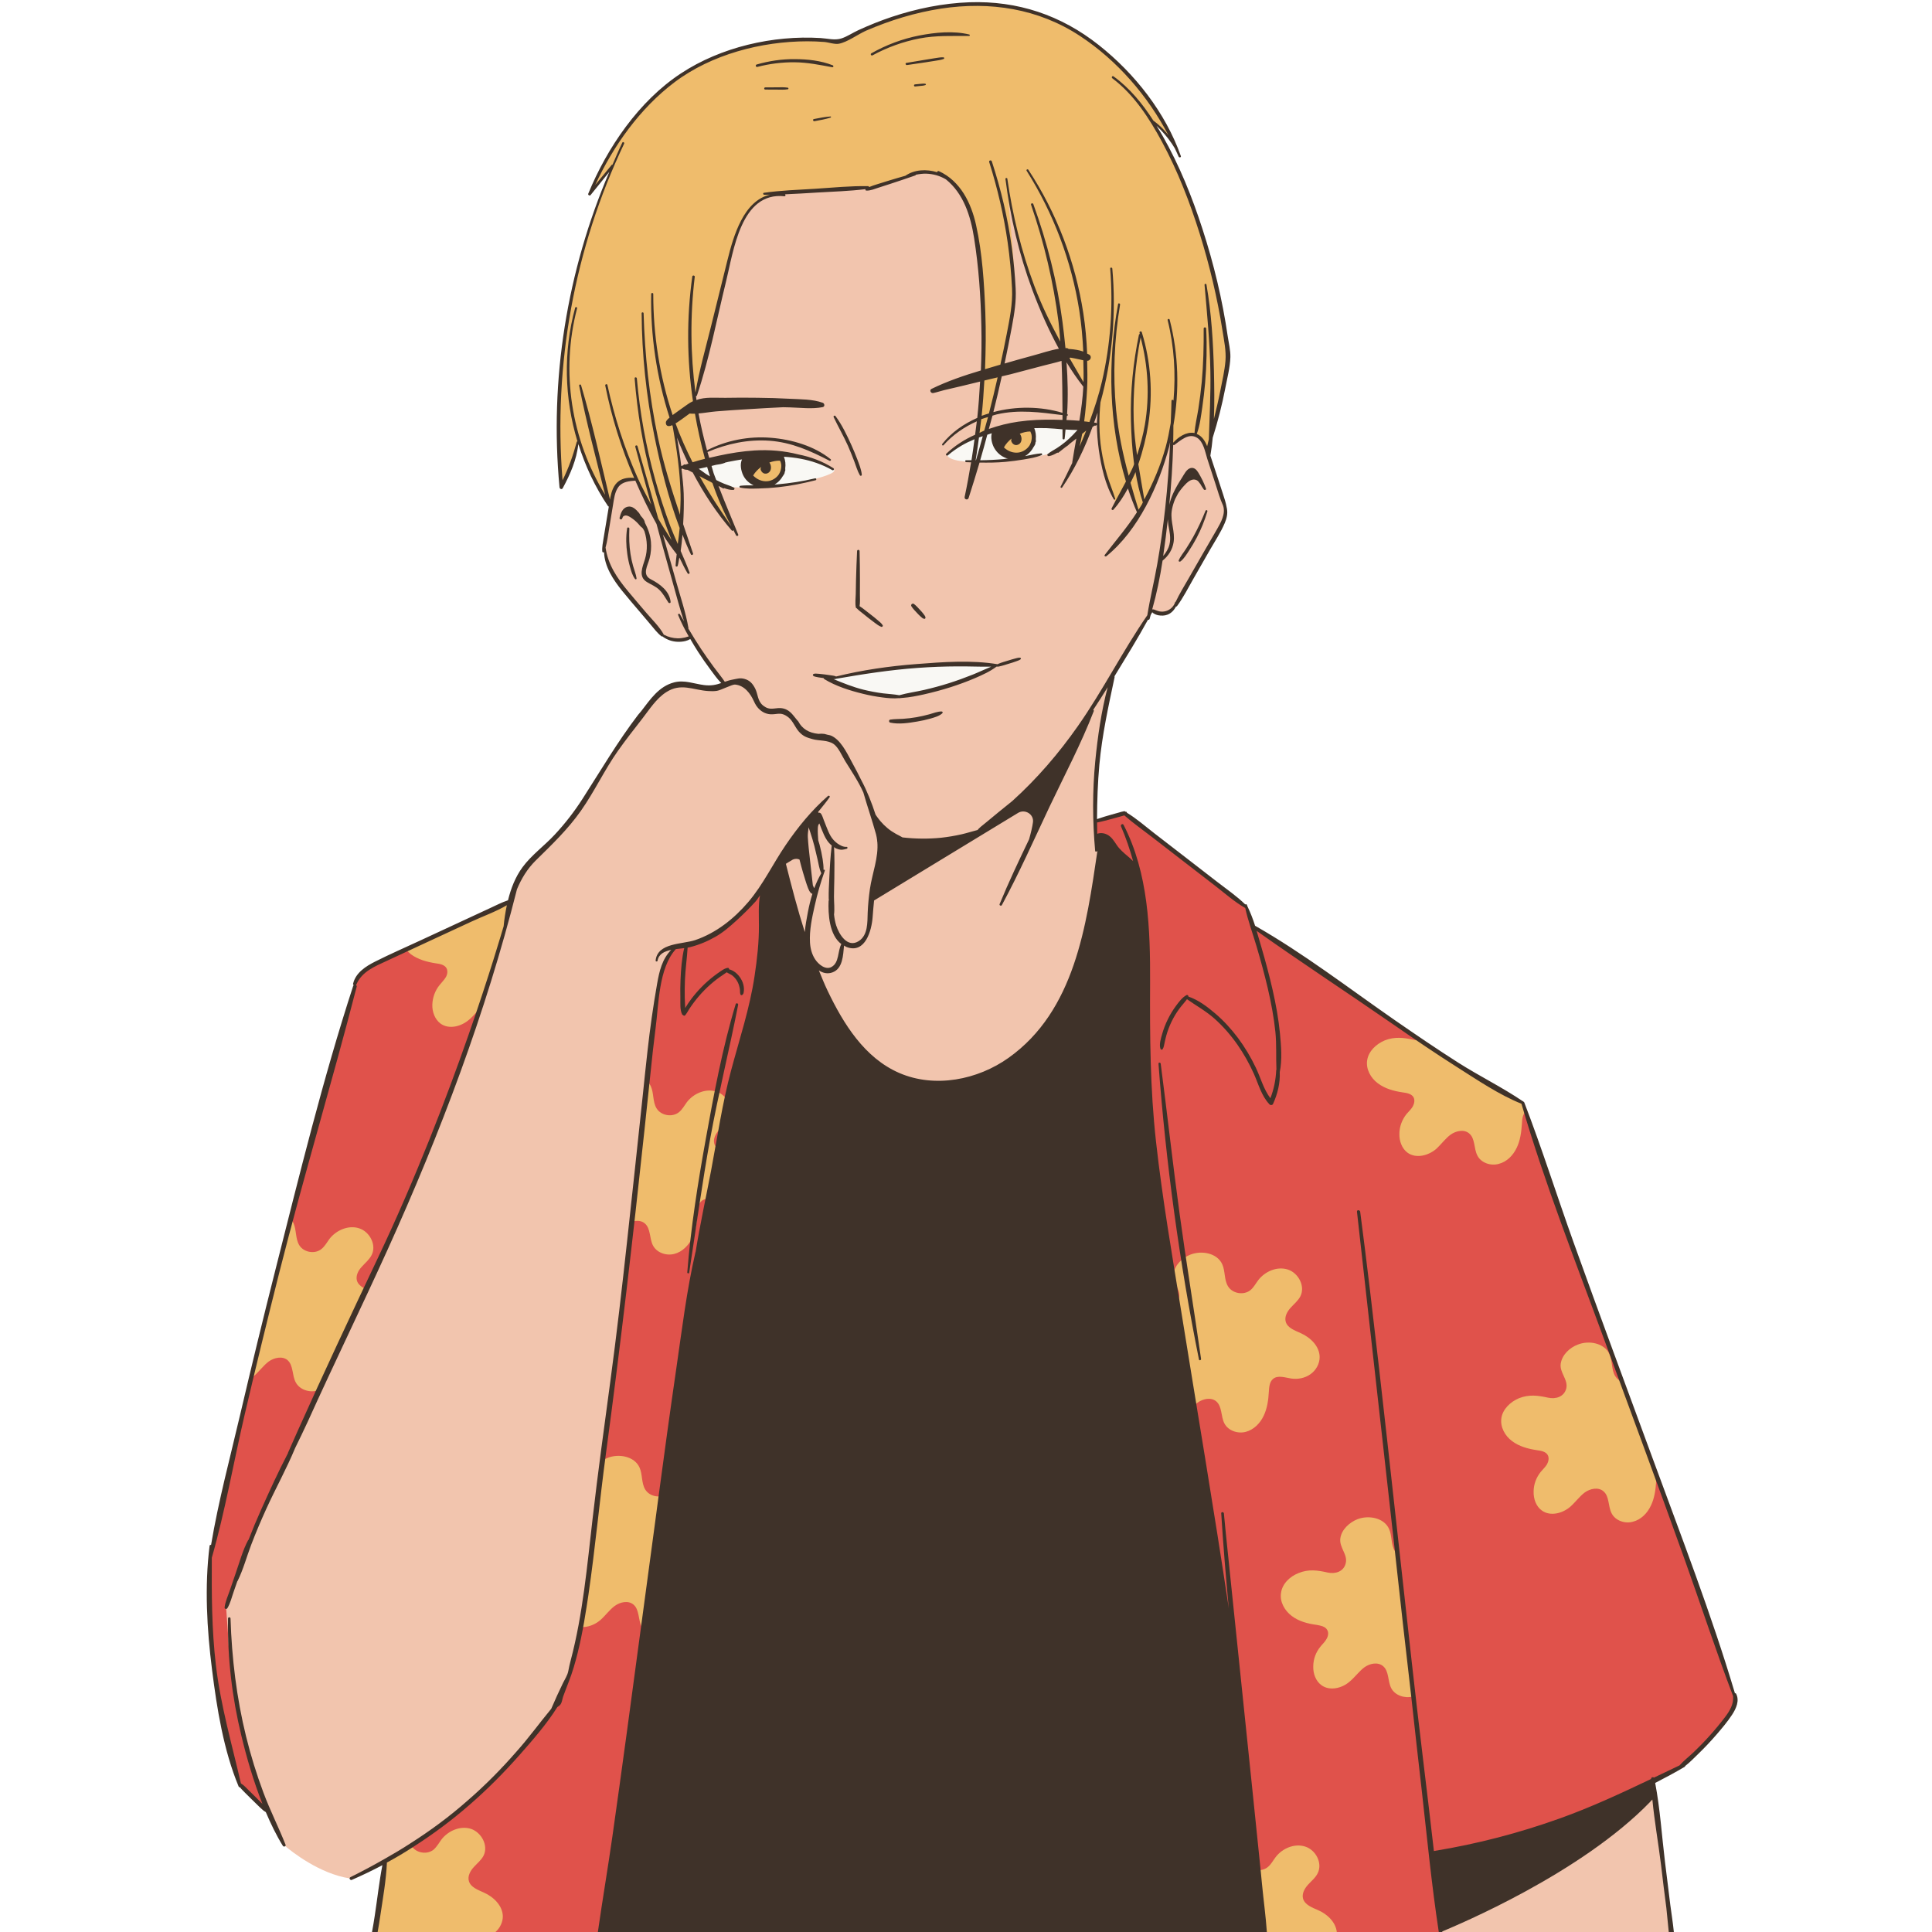 <svg xmlns="http://www.w3.org/2000/svg" xmlns:xlink="http://www.w3.org/1999/xlink" width="200" zoomAndPan="magnify" viewBox="0 0 150 150" height="200" preserveAspectRatio="xMidYMid meet" version="1.0"><path fill="#e0524b" d="M 134.699 132.492 C 134.539 133.312 132.258 135.535 131.219 136.527 C 131.07 136.672 130.895 136.805 130.719 136.938 L 130.703 136.938 C 129.957 137.508 129.008 137.988 128.48 138.238 C 128.422 138.25 128.363 138.281 128.32 138.297 L 128.32 138.309 C 128.32 138.309 128.32 138.297 128.305 138.309 C 128.289 138.309 128.262 138.324 128.203 138.34 L 128.203 138.352 C 128.203 138.352 128.203 138.352 128.188 138.352 C 128.172 138.367 128.145 138.367 128.102 138.398 L 128.102 138.617 L 128.129 139.875 C 128.129 139.887 128.129 139.887 128.129 139.887 L 128.305 150 L 29.133 150 L 30.039 144.609 L 30.07 144.418 L 29.996 144.387 L 29.848 144.332 L 28.035 143.555 L 21.039 140.59 L 20.938 140.547 L 20.789 140.488 L 20.379 140.137 L 18.566 138.574 L 17.352 133.867 C 17.352 133.867 16.398 128.605 16.297 125.742 C 16.195 122.879 16.457 120.336 16.457 120.336 L 17.656 114.562 L 19.488 106.996 L 19.691 106.148 L 22.094 96.516 L 22.59 94.648 L 24.215 88.449 C 24.215 88.449 27.125 78.457 27.434 77.258 C 27.742 76.059 27.215 76.09 28.43 75.254 C 28.809 74.992 30.012 74.395 31.504 73.691 C 32.617 73.164 33.891 72.566 35.102 72.012 C 35.676 71.75 36.246 71.484 36.773 71.25 C 37.035 71.133 37.285 71.016 37.52 70.914 C 37.871 70.754 38.191 70.609 38.469 70.477 C 39.027 70.227 39.438 70.039 39.641 69.949 C 39.727 69.906 39.773 69.891 39.773 69.891 L 40.621 69.555 C 40.621 69.555 40.621 69.555 40.637 69.555 L 41.938 69.016 L 41.953 69.016 L 44.82 67.859 L 57.688 62.703 L 59.84 57.938 C 68.02 57.996 76.215 58.246 84.352 59.137 L 85.027 63.609 L 85.055 63.754 L 87.414 63.113 L 91.422 66.312 L 96.777 70.449 L 97.262 71.98 L 101.727 74.949 C 101.727 74.949 107.492 78.746 110.316 80.75 C 110.652 80.984 110.934 81.188 111.168 81.363 C 113.434 83.059 118.234 85.527 118.234 85.527 L 118.469 86.289 L 119.758 90.527 L 122.641 98.285 L 125.332 105.637 L 125.934 107.273 L 128.07 113.074 L 128.625 114.594 L 128.625 114.609 L 130.996 121.152 L 134.277 130.551 C 134.277 130.551 134.863 131.66 134.699 132.492 Z M 134.699 132.492 " fill-opacity="1" fill-rule="nonzero"/><path fill="#efbc6c" d="M 82.797 48.984 L 84.129 57.668 C 76.273 56.812 68.383 56.555 60.484 56.492 L 61.902 53.355 L 52.613 46.734 C 52.613 46.734 48.918 41.32 47.301 39.125 C 45.684 36.934 44.941 34.305 44.941 34.305 C 44.797 35.543 43.562 37.719 43.562 37.719 L 43.348 36.051 C 43.348 36.051 43.258 31.402 43.348 30.316 C 43.438 29.227 43.93 25.473 44.148 24.16 C 44.367 22.848 45.191 19.59 45.656 18.004 C 46.125 16.418 47.473 13.09 47.473 13.09 L 45.922 14.719 C 45.922 14.719 46.59 12.941 48.336 10.48 C 50.078 8.023 51.543 6.578 55.297 4.516 C 59.051 2.457 65.043 3.238 65.043 3.238 C 65.043 3.238 67.168 2.492 69.062 1.523 C 70.953 0.551 74.301 0.379 76.105 0.309 C 77.906 0.238 80.676 0.879 83.082 2.148 C 85.484 3.418 87.801 5.824 89.191 7.637 C 90.578 9.453 91.52 11.938 91.52 11.938 C 90.73 10.273 89.477 9.484 89.477 9.484 C 90.566 11.023 92.527 15.477 92.527 15.477 C 92.527 15.477 93.875 20.07 94.844 24.273 C 95.812 28.477 94.918 30.348 94.918 30.348 L 93.758 35.195 Z M 128.07 113.074 L 125.934 107.273 C 125.715 107.199 125.539 107.051 125.406 106.848 C 125.098 106.336 125.203 105.68 124.953 105.125 C 124.559 104.277 123.371 104.043 122.496 104.395 C 121.879 104.629 121.293 105.168 121.176 105.855 C 121.059 106.57 121.777 107.109 121.602 107.812 C 121.426 108.457 120.781 108.645 120.195 108.516 C 119.406 108.34 118.703 108.25 117.93 108.559 C 117.27 108.836 116.668 109.406 116.566 110.105 C 116.465 110.793 116.844 111.48 117.402 111.891 C 117.941 112.297 118.629 112.488 119.316 112.59 C 119.641 112.637 120.008 112.691 120.168 112.973 C 120.285 113.191 120.227 113.469 120.109 113.688 C 119.977 113.906 119.785 114.082 119.625 114.273 C 119.273 114.711 119.07 115.25 119.07 115.805 C 119.055 116.375 119.262 116.961 119.715 117.281 C 120.371 117.75 121.324 117.5 121.922 116.977 C 122.32 116.625 122.625 116.188 123.035 115.879 C 123.461 115.57 124.09 115.441 124.484 115.777 C 124.969 116.172 124.836 116.945 125.129 117.5 C 125.422 118.07 126.168 118.32 126.781 118.145 C 127.41 117.984 127.895 117.488 128.172 116.902 C 128.453 116.332 128.539 115.676 128.582 115.047 C 128.582 114.898 128.598 114.754 128.625 114.609 L 128.625 114.594 Z M 90.098 105.992 C 90.223 106.211 90.164 106.492 90.039 106.711 C 89.91 106.926 89.723 107.098 89.566 107.293 C 89.215 107.727 89.012 108.273 89 108.832 C 88.992 109.387 89.191 109.977 89.645 110.297 C 90.301 110.766 91.258 110.52 91.867 109.988 C 92.258 109.648 92.559 109.207 92.977 108.902 C 93.398 108.598 94.02 108.465 94.418 108.793 C 94.902 109.191 94.773 109.969 95.066 110.52 C 95.363 111.086 96.105 111.332 96.723 111.168 C 97.344 111.004 97.836 110.504 98.109 109.926 C 98.387 109.348 98.477 108.699 98.512 108.059 C 98.535 107.699 98.562 107.285 98.844 107.055 C 99.215 106.75 99.766 106.953 100.242 107.027 C 100.762 107.105 101.316 107 101.742 106.695 C 102.172 106.395 102.461 105.883 102.457 105.359 C 102.449 104.527 101.754 103.848 100.996 103.508 C 100.531 103.297 99.965 103.105 99.824 102.621 C 99.715 102.238 99.93 101.84 100.195 101.543 C 100.461 101.246 100.785 100.992 100.965 100.637 C 101.352 99.859 100.812 98.832 99.984 98.566 C 99.16 98.301 98.215 98.703 97.688 99.395 C 97.492 99.652 97.34 99.953 97.09 100.16 C 96.574 100.586 95.691 100.441 95.344 99.871 C 95.031 99.363 95.141 98.691 94.891 98.148 C 94.496 97.289 93.309 97.066 92.426 97.406 C 91.812 97.645 91.227 98.191 91.117 98.867 C 91.004 99.59 91.719 100.133 91.531 100.832 C 91.359 101.48 90.711 101.668 90.125 101.535 C 89.34 101.359 88.645 101.27 87.867 101.582 C 87.199 101.852 86.598 102.418 86.5 103.133 C 86.406 103.812 86.789 104.492 87.336 104.91 C 87.883 105.324 88.574 105.508 89.254 105.609 C 89.57 105.656 89.938 105.715 90.098 105.992 Z M 117.754 89.121 C 118.031 88.555 118.117 87.895 118.16 87.266 C 118.176 86.918 118.207 86.523 118.469 86.289 L 118.234 85.527 C 118.234 85.527 113.434 83.059 111.168 81.363 C 110.934 81.188 110.652 80.984 110.316 80.75 C 110.141 80.777 109.953 80.777 109.777 80.734 C 108.984 80.559 108.281 80.473 107.508 80.777 C 106.848 81.055 106.25 81.613 106.145 82.328 C 106.043 83.016 106.426 83.703 106.98 84.109 C 107.523 84.52 108.211 84.711 108.898 84.812 C 109.219 84.855 109.586 84.914 109.746 85.191 C 109.863 85.41 109.805 85.688 109.688 85.906 C 109.555 86.129 109.367 86.301 109.203 86.492 C 108.855 86.93 108.648 87.473 108.648 88.027 C 108.633 88.582 108.84 89.18 109.293 89.504 C 109.953 89.969 110.902 89.723 111.516 89.195 C 111.898 88.844 112.207 88.406 112.613 88.102 C 113.039 87.793 113.668 87.66 114.062 87.996 C 114.547 88.391 114.414 89.168 114.707 89.723 C 115 90.293 115.746 90.539 116.363 90.363 C 116.992 90.203 117.473 89.707 117.754 89.121 Z M 108.297 120.422 C 107.977 119.91 108.094 119.238 107.844 118.699 C 107.449 117.836 106.262 117.617 105.387 117.953 C 104.77 118.203 104.172 118.742 104.066 119.414 C 103.949 120.145 104.668 120.688 104.477 121.387 C 104.316 122.031 103.656 122.223 103.074 122.09 C 102.297 121.914 101.594 121.812 100.82 122.133 C 100.145 122.395 99.547 122.965 99.457 123.684 C 99.355 124.367 99.734 125.043 100.293 125.465 C 100.832 125.875 101.52 126.062 102.211 126.152 C 102.516 126.211 102.898 126.27 103.043 126.547 C 103.176 126.766 103.117 127.043 102.984 127.262 C 102.867 127.48 102.676 127.641 102.516 127.848 C 102.164 128.27 101.961 128.824 101.961 129.383 C 101.945 129.938 102.152 130.52 102.605 130.844 C 103.25 131.309 104.215 131.078 104.812 130.535 C 105.211 130.199 105.516 129.762 105.926 129.453 C 106.352 129.148 106.965 129.016 107.375 129.352 C 107.859 129.746 107.727 130.52 108.02 131.078 C 108.312 131.633 109.059 131.879 109.672 131.719 C 109.688 131.719 109.719 131.703 109.73 131.703 C 109.32 128.051 108.926 124.355 108.516 120.672 C 108.43 120.613 108.355 120.527 108.297 120.422 Z M 37.578 146.945 C 37.109 146.727 36.551 146.535 36.406 146.055 C 36.289 145.676 36.508 145.266 36.773 144.973 C 37.035 144.68 37.371 144.418 37.547 144.066 C 37.93 143.293 37.387 142.27 36.566 141.992 C 35.734 141.73 34.797 142.137 34.27 142.824 C 34.078 143.09 33.918 143.379 33.668 143.602 C 33.199 143.992 32.41 143.891 32.031 143.426 C 31.984 143.395 31.957 143.352 31.926 143.309 C 31.914 143.293 31.914 143.277 31.914 143.262 C 31.883 143.219 31.855 143.176 31.84 143.133 C 31.621 142.648 31.691 142.066 31.473 141.582 C 31.078 140.723 29.895 140.5 29.016 140.836 C 28.387 141.086 27.801 141.625 27.699 142.301 C 27.625 142.766 27.887 143.148 28.035 143.555 L 29.848 144.332 L 29.996 144.387 L 30.07 144.418 L 30.039 144.609 L 29.133 150 L 38.469 150 C 38.82 149.691 39.039 149.238 39.039 148.785 C 39.027 147.969 38.34 147.281 37.578 146.945 Z M 55.754 119.285 C 55.289 119.074 54.723 118.887 54.582 118.398 C 54.473 118.016 54.688 117.617 54.953 117.32 C 55.219 117.023 55.543 116.77 55.723 116.414 C 56.109 115.641 55.57 114.609 54.742 114.344 C 53.918 114.078 52.973 114.484 52.445 115.176 C 52.25 115.434 52.098 115.73 51.848 115.938 C 51.332 116.363 50.449 116.219 50.098 115.648 C 49.785 115.141 49.898 114.469 49.648 113.926 C 49.254 113.07 48.066 112.844 47.184 113.184 C 46.57 113.422 45.98 113.969 45.875 114.645 C 45.762 115.367 46.477 115.91 46.289 116.613 C 46.117 117.258 45.469 117.445 44.883 117.316 C 44.098 117.137 43.402 117.047 42.625 117.359 C 41.957 117.633 41.355 118.195 41.258 118.91 C 41.16 119.59 41.547 120.273 42.094 120.688 C 42.641 121.102 43.332 121.285 44.012 121.387 C 44.328 121.434 44.695 121.492 44.855 121.773 C 44.98 121.988 44.922 122.273 44.797 122.488 C 44.668 122.703 44.48 122.875 44.32 123.07 C 43.973 123.504 43.77 124.055 43.758 124.609 C 43.746 125.164 43.949 125.754 44.402 126.078 C 45.059 126.547 46.016 126.301 46.625 125.77 C 47.016 125.426 47.316 124.984 47.734 124.68 C 48.156 124.375 48.777 124.242 49.176 124.574 C 49.66 124.973 49.531 125.746 49.82 126.297 C 50.121 126.867 50.863 127.109 51.48 126.949 C 52.102 126.785 52.59 126.281 52.867 125.703 C 53.145 125.125 53.234 124.477 53.27 123.84 C 53.293 123.477 53.32 123.066 53.602 122.836 C 53.973 122.527 54.52 122.734 55 122.805 C 55.52 122.887 56.074 122.781 56.5 122.477 C 56.93 122.172 57.215 121.664 57.211 121.137 C 57.207 120.309 56.512 119.629 55.754 119.285 Z M 29.629 103.5 C 30.07 103.195 30.348 102.684 30.348 102.156 C 30.348 101.324 29.645 100.652 28.883 100.301 C 28.43 100.098 27.859 99.906 27.711 99.426 C 27.609 99.043 27.816 98.637 28.094 98.344 C 28.355 98.051 28.68 97.789 28.855 97.438 C 29.25 96.664 28.707 95.625 27.875 95.363 C 27.055 95.098 26.102 95.508 25.574 96.195 C 25.387 96.457 25.223 96.75 24.977 96.957 C 24.465 97.395 23.586 97.246 23.234 96.676 C 22.926 96.168 23.027 95.492 22.781 94.953 C 22.723 94.836 22.664 94.734 22.59 94.648 L 22.094 96.516 L 19.691 106.148 L 19.488 106.996 C 19.59 106.938 19.676 106.863 19.766 106.789 C 20.145 106.453 20.453 106.016 20.863 105.707 C 21.289 105.402 21.918 105.27 22.312 105.59 C 22.793 106 22.664 106.773 22.957 107.316 C 23.25 107.887 23.996 108.133 24.609 107.973 C 25.238 107.812 25.723 107.301 26 106.73 C 26.277 106.148 26.367 105.504 26.41 104.859 C 26.426 104.496 26.453 104.086 26.73 103.852 C 27.113 103.547 27.652 103.75 28.137 103.824 C 28.648 103.91 29.207 103.809 29.629 103.5 Z M 42.684 79.098 C 42.949 78.527 43.035 77.871 43.078 77.227 C 43.094 76.879 43.125 76.453 43.402 76.234 C 43.781 75.926 44.324 76.133 44.809 76.203 C 45.336 76.277 45.875 76.176 46.316 75.867 C 46.738 75.562 47.031 75.051 47.016 74.539 C 47.016 73.707 46.316 73.02 45.566 72.684 C 45.102 72.465 44.527 72.273 44.398 71.793 C 44.281 71.41 44.5 71.016 44.762 70.711 C 45.027 70.418 45.348 70.168 45.523 69.805 C 45.875 69.117 45.48 68.227 44.82 67.859 C 44.734 67.816 44.645 67.773 44.559 67.742 C 43.723 67.465 42.789 67.875 42.262 68.562 C 42.145 68.707 42.055 68.871 41.953 69.016 L 41.938 69.016 C 41.863 69.133 41.777 69.25 41.66 69.336 C 41.367 69.57 40.988 69.629 40.637 69.555 C 40.621 69.555 40.621 69.555 40.621 69.555 L 39.773 69.891 C 39.773 69.891 34.898 72.086 31.504 73.691 C 31.621 73.836 31.75 73.969 31.898 74.086 C 32.453 74.496 33.141 74.684 33.816 74.789 C 34.137 74.832 34.504 74.891 34.664 75.168 C 34.781 75.387 34.738 75.664 34.605 75.883 C 34.473 76.102 34.285 76.277 34.137 76.469 C 33.785 76.891 33.582 77.445 33.566 78.004 C 33.551 78.559 33.758 79.141 34.211 79.477 C 34.871 79.945 35.82 79.699 36.434 79.156 C 36.832 78.82 37.125 78.383 37.547 78.074 C 37.957 77.77 38.586 77.637 38.98 77.973 C 39.465 78.367 39.332 79.141 39.625 79.699 C 39.934 80.254 40.664 80.5 41.293 80.34 C 41.91 80.18 42.406 79.684 42.684 79.098 Z M 56.629 89.691 C 56.168 89.48 55.602 89.293 55.461 88.805 C 55.348 88.422 55.566 88.023 55.832 87.727 C 56.098 87.43 56.422 87.176 56.598 86.82 C 56.988 86.047 56.445 85.016 55.621 84.75 C 54.793 84.484 53.848 84.891 53.324 85.578 C 53.129 85.84 52.977 86.137 52.723 86.344 C 52.207 86.77 51.328 86.625 50.977 86.055 C 50.664 85.547 50.777 84.875 50.527 84.332 C 50.133 83.477 48.945 83.25 48.062 83.59 C 47.445 83.828 46.859 84.375 46.754 85.051 C 46.637 85.773 47.355 86.316 47.168 87.016 C 46.992 87.664 46.348 87.852 45.762 87.719 C 44.977 87.543 44.277 87.453 43.504 87.766 C 42.832 88.035 42.234 88.602 42.133 89.316 C 42.039 89.996 42.422 90.68 42.973 91.094 C 43.52 91.508 44.207 91.691 44.887 91.793 C 45.207 91.84 45.574 91.898 45.734 92.18 C 45.855 92.395 45.801 92.676 45.672 92.895 C 45.547 93.109 45.359 93.281 45.199 93.477 C 44.848 93.91 44.648 94.461 44.637 95.016 C 44.625 95.57 44.828 96.16 45.281 96.484 C 45.938 96.949 46.895 96.703 47.504 96.176 C 47.895 95.832 48.191 95.391 48.613 95.086 C 49.031 94.781 49.656 94.648 50.055 94.98 C 50.535 95.379 50.41 96.152 50.699 96.703 C 51 97.27 51.738 97.516 52.359 97.352 C 52.98 97.191 53.469 96.688 53.746 96.109 C 54.023 95.531 54.113 94.883 54.148 94.246 C 54.168 93.883 54.195 93.473 54.477 93.238 C 54.852 92.934 55.398 93.137 55.875 93.211 C 56.395 93.293 56.949 93.188 57.379 92.883 C 57.809 92.578 58.094 92.07 58.09 91.543 C 58.086 90.711 57.387 90.031 56.629 89.691 Z M 102.34 148.305 C 101.871 148.102 101.316 147.895 101.168 147.414 C 101.066 147.035 101.273 146.641 101.551 146.332 C 101.812 146.039 102.137 145.793 102.312 145.426 C 102.691 144.652 102.164 143.629 101.332 143.367 C 100.512 143.102 99.559 143.496 99.031 144.199 C 98.844 144.445 98.684 144.754 98.434 144.957 C 98.273 145.09 98.082 145.164 97.875 145.191 C 97.816 145.207 97.746 145.207 97.672 145.207 C 97.629 145.207 97.586 145.207 97.539 145.191 C 97.203 145.148 96.883 144.957 96.691 144.668 C 96.371 144.156 96.488 143.484 96.238 142.941 C 95.844 142.078 94.656 141.859 93.777 142.195 C 93.164 142.445 92.578 142.984 92.461 143.656 C 92.344 144.387 93.062 144.93 92.871 145.629 C 92.711 146.273 92.051 146.465 91.465 146.332 C 90.691 146.156 89.988 146.07 89.211 146.375 C 88.539 146.652 87.938 147.211 87.852 147.926 C 87.75 148.613 88.129 149.285 88.688 149.707 C 88.848 149.824 89.008 149.926 89.184 150 L 103.789 150 C 103.703 149.238 103.059 148.613 102.34 148.305 Z M 102.34 148.305 " fill-opacity="1" fill-rule="nonzero"/><path fill="#f2c5ae" d="M 93.457 34.398 C 92.945 33.828 92.902 33.508 92.285 33.754 C 91.688 34.02 91.043 34.516 91.043 34.516 L 90.777 34.121 C 90.777 34.121 89.828 37.73 88.379 39.82 L 87.586 37.465 L 86.68 39.207 C 86.68 39.207 85.789 36.852 85.539 35.641 C 85.289 34.441 85.129 31.723 85.246 31.27 C 85.246 31.27 84.074 34.676 83.488 35.801 C 83.52 35.582 83.711 34.66 83.871 33.578 C 83.898 33.418 83.93 33.258 83.945 33.098 C 84.133 31.941 84.281 30.73 84.25 30.07 L 82.406 27.25 C 82.406 27.25 80.035 22.473 79.32 19.609 C 78.617 16.746 78.281 15.648 78.281 15.648 C 78.281 15.648 78.91 21.555 78.746 23.016 C 78.57 24.477 77.723 29.387 77.605 29.617 C 77.531 29.766 76.934 32.016 76.492 33.68 C 76.23 34.691 76.023 35.492 76.023 35.492 L 75.863 35.859 L 75.395 36.91 C 75.395 36.91 75.469 36.5 75.57 35.859 C 75.66 35.348 75.762 34.66 75.879 33.914 C 76.141 31.957 76.434 29.488 76.363 27.926 C 76.215 25.031 76.305 20.777 75.66 17.711 C 75.016 14.641 74.051 13.59 72.41 13.34 C 71.238 13.223 69.645 13.969 69.645 13.969 L 67.477 14.656 L 63.598 14.801 L 59.969 15.109 C 59.969 15.109 58.199 15.328 57.305 17.84 C 56.414 20.34 55.812 23.715 55.812 23.715 L 54.816 27.996 L 53.895 30.992 L 55.008 35.801 L 55.141 36.371 L 55.566 37.453 L 56.969 41.031 C 56.793 40.84 55.418 39.336 54.336 37.348 C 53.164 35.215 52.477 33.609 52.477 33.609 C 52.477 33.609 52.914 36.371 53.004 38.066 C 53.078 39.746 52.855 41.469 52.855 41.469 L 52.738 42.887 L 51.07 40.477 L 49.359 37.219 L 49.199 37.219 C 49.199 37.219 48.086 37.027 47.809 37.848 C 47.531 38.664 47.074 41.426 47.074 41.426 L 46.84 42.699 C 46.84 42.699 47.25 44.262 48.027 45.227 C 48.789 46.203 51.246 49.113 51.246 49.113 C 51.246 49.113 52.551 50.105 53.691 49.449 C 53.691 49.449 55.449 52.227 56.281 53.176 C 56.281 53.176 55.316 53.891 53.004 53.043 C 53.004 53.043 51.875 52.957 50.953 54.098 C 50.031 55.25 48.598 57.281 46.84 59.75 C 45.102 62.219 45.043 62.672 45.043 62.672 C 45.043 62.672 43.242 65.203 42.039 66.094 C 40.84 66.984 40.109 68.328 39.902 69 C 39.859 69.133 39.773 69.484 39.641 69.949 C 39.156 71.734 38.266 75.254 38.266 75.254 L 37.125 78.457 L 33.246 89.355 L 28.387 100.082 L 28.254 100.375 L 24.758 107.93 L 24.742 107.957 L 21.668 114.637 L 18.332 122.527 L 17.555 124.809 L 17.715 127.027 L 17.715 127.246 L 17.805 128.43 C 17.805 128.43 18.578 133.852 19.207 135.898 C 19.531 136.965 20.293 138.91 20.938 140.547 C 21.535 142.035 22.047 143.262 22.047 143.262 C 22.047 143.262 22.078 143.293 22.137 143.336 C 22.137 143.336 22.137 143.352 22.152 143.336 C 22.633 143.746 24.785 145.469 27.141 145.836 C 27.184 145.836 27.215 145.852 27.258 145.852 C 27.258 145.852 28.473 145.234 29.996 144.387 C 30.609 144.039 31.254 143.656 31.914 143.262 C 33.098 142.547 34.254 141.773 35.059 141.07 C 37.43 139.012 42.086 134.715 43.227 132.363 C 43.227 132.363 43.301 132.203 43.418 131.91 C 43.812 130.973 44.691 128.723 45.145 126.328 C 45.23 125.875 45.305 125.422 45.348 124.969 L 46.562 114.812 L 46.738 113.41 L 47.809 105.109 L 49.141 94.836 L 49.359 93.082 L 50.266 83.949 L 50.484 81.699 C 50.484 81.699 50.969 76.148 51.582 74.848 C 52.199 73.547 52.652 73.441 52.652 73.441 C 52.77 73.441 55.477 73.414 57.598 70.738 C 58.391 69.746 59.047 68.883 59.547 68.211 C 59.605 68.137 59.648 68.082 59.691 68.023 C 60.453 66.969 60.82 66.387 60.82 66.387 L 60.98 67.523 L 61.066 68.152 C 61.066 68.152 61.359 69.309 61.844 70.902 C 61.844 70.914 61.859 70.945 61.859 70.957 C 62.195 72.07 62.617 73.383 63.117 74.672 L 63.117 74.684 C 63.453 75.547 63.805 76.395 64.184 77.168 C 64.742 78.309 65.27 79.246 65.809 80.035 C 65.852 80.078 65.867 80.121 65.898 80.164 C 66.176 80.559 66.453 80.91 66.719 81.23 C 66.836 81.348 66.938 81.465 67.055 81.582 C 67.828 82.402 68.621 82.941 69.496 83.352 C 71.445 84.258 74.738 84.797 77.93 82.59 C 78.191 82.414 78.441 82.211 78.688 82.008 C 80.254 80.719 81.66 78.938 82.73 76.832 C 82.758 76.762 82.789 76.703 82.816 76.645 C 82.918 76.426 83.008 76.219 83.094 76.016 C 83.359 75.387 83.578 74.816 83.77 74.348 C 83.898 73.984 84.016 73.617 84.121 73.238 C 84.148 73.105 84.191 72.977 84.223 72.828 C 84.25 72.758 84.266 72.684 84.281 72.609 C 84.367 72.258 84.441 71.895 84.5 71.527 C 84.543 71.34 84.574 71.164 84.602 70.973 L 85.273 66.75 C 85.289 66.617 85.305 66.504 85.32 66.414 L 85.379 66.051 L 85.113 66.051 L 85.055 64.996 C 85.055 64.617 85.043 64.133 85.027 63.609 C 85.012 61.766 85.07 59.238 85.422 57.324 C 86.051 53.922 86.387 52.254 86.387 52.254 L 89.285 47.637 L 89.328 47.215 C 89.328 47.215 90.324 48.293 91.277 47.008 C 92.211 45.723 94.043 42.188 94.043 42.188 C 94.043 42.188 95.168 40.52 95.168 40.023 C 95.168 39.512 94.555 37.613 94.555 37.613 C 94.555 37.613 93.969 34.953 93.457 34.398 Z M 60.82 36.5 C 60.789 36.691 60.703 36.883 60.586 37.043 C 60.453 37.234 60.293 37.395 60.086 37.512 C 59.941 37.598 59.766 37.672 59.59 37.699 C 59.34 37.742 59.121 37.742 58.871 37.684 C 58.684 37.641 58.508 37.57 58.344 37.465 C 57.949 37.203 57.613 36.793 57.629 36.297 C 57.629 35.699 58.184 35.203 58.785 35.305 C 58.887 35.258 58.988 35.203 59.078 35.156 C 59.105 35.145 59.121 35.145 59.148 35.129 C 59.266 35.055 59.398 35.027 59.531 35.027 C 59.59 35.039 59.664 35.039 59.723 35.055 C 59.793 35.07 59.867 35.098 59.926 35.145 C 59.957 35.156 59.969 35.188 60 35.203 C 60.145 35.188 60.305 35.215 60.422 35.289 C 60.613 35.391 60.688 35.539 60.762 35.711 C 60.863 35.961 60.863 36.238 60.82 36.5 Z M 80.254 34.105 C 80.254 34.223 80.211 34.34 80.168 34.457 C 80.168 34.484 80.152 34.516 80.152 34.527 C 80.137 34.559 80.137 34.574 80.125 34.586 C 80.078 34.691 79.992 34.777 79.918 34.863 C 79.891 34.91 79.844 34.953 79.785 34.996 C 79.609 35.145 79.438 35.258 79.203 35.332 C 78.895 35.422 78.543 35.391 78.25 35.246 C 78.207 35.23 78.164 35.23 78.117 35.215 C 77.797 35.129 77.531 34.922 77.344 34.645 C 77.297 34.574 77.285 34.5 77.27 34.41 C 77.254 34.398 77.242 34.383 77.242 34.367 C 77.137 34.223 77.109 33.988 77.168 33.812 C 77.211 33.652 77.344 33.449 77.504 33.375 C 77.562 33.344 77.605 33.316 77.664 33.301 C 77.93 33.172 78.223 33.066 78.512 33.008 C 78.793 32.949 79.086 32.906 79.348 32.965 C 79.391 32.965 79.422 32.965 79.449 32.98 C 79.551 32.98 79.641 32.965 79.727 32.98 C 79.918 33.023 80.066 33.156 80.168 33.316 C 80.27 33.477 80.285 33.652 80.254 33.828 L 80.254 33.871 C 80.254 33.93 80.27 33.988 80.27 34.062 C 80.27 34.074 80.254 34.09 80.254 34.105 Z M 111.855 150 L 111.855 149.984 L 111.238 143.879 L 111.504 143.879 C 111.707 143.879 111.926 143.863 112.16 143.832 C 112.324 143.82 112.496 143.805 112.688 143.773 C 112.762 143.762 112.836 143.746 112.922 143.746 C 116.891 143.117 123.254 140.516 126.402 139.129 C 126.664 139.012 126.914 138.91 127.133 138.805 C 127.25 138.762 127.367 138.719 127.469 138.66 C 127.75 138.543 127.969 138.457 128.102 138.398 C 128.145 138.367 128.172 138.367 128.188 138.352 C 128.188 138.352 128.188 138.352 128.203 138.352 L 128.203 138.34 C 128.262 138.324 128.289 138.309 128.305 138.309 C 128.32 138.297 128.32 138.309 128.32 138.309 L 128.348 138.5 L 128.363 138.617 L 128.465 139.523 L 129.77 150 Z M 111.855 150 " fill-opacity="1" fill-rule="nonzero"/><path fill="#f9f8f4" d="M 83.871 33.578 L 82.113 34.82 C 82.113 34.82 82.465 35.348 77.93 35.758 C 77.078 35.828 76.406 35.859 75.863 35.859 L 75.57 35.859 C 73.449 35.828 73.539 35.289 73.539 35.289 C 73.539 35.289 74.094 34.633 75.879 33.914 C 76.07 33.828 76.273 33.754 76.492 33.68 C 76.832 33.551 77.195 33.434 77.605 33.316 C 77.621 33.316 77.648 33.301 77.664 33.301 C 77.605 33.316 77.562 33.344 77.504 33.375 C 77.344 33.449 77.211 33.652 77.168 33.812 C 77.109 33.988 77.137 34.223 77.242 34.367 C 77.242 34.383 77.254 34.398 77.27 34.414 C 77.285 34.5 77.297 34.574 77.344 34.645 C 77.531 34.922 77.797 35.129 78.117 35.215 C 78.164 35.23 78.207 35.23 78.25 35.246 C 78.543 35.391 78.895 35.422 79.203 35.332 C 79.434 35.258 79.609 35.145 79.785 34.996 C 79.844 34.953 79.891 34.91 79.918 34.863 C 79.992 34.777 80.078 34.691 80.125 34.586 C 80.137 34.574 80.137 34.559 80.152 34.527 C 80.152 34.516 80.168 34.484 80.168 34.457 C 80.211 34.34 80.254 34.223 80.254 34.105 C 80.254 34.09 80.27 34.074 80.27 34.062 C 80.27 33.988 80.254 33.93 80.254 33.871 L 80.254 33.828 C 80.285 33.652 80.27 33.477 80.168 33.316 C 80.066 33.156 79.918 33.023 79.727 32.98 C 79.641 32.965 79.551 32.98 79.449 32.98 C 79.422 32.965 79.391 32.965 79.348 32.965 C 81.836 32.66 83.93 33.098 83.93 33.098 L 83.945 33.098 L 84.34 33.242 Z M 64.582 36.371 C 64.582 36.371 62.84 35.215 59.926 35.145 C 59.957 35.156 59.969 35.188 60 35.203 C 60.145 35.188 60.305 35.215 60.422 35.289 C 60.613 35.391 60.688 35.539 60.762 35.711 C 60.863 35.961 60.863 36.238 60.82 36.5 C 60.789 36.691 60.703 36.883 60.586 37.043 C 60.453 37.234 60.293 37.395 60.086 37.512 C 59.941 37.598 59.766 37.672 59.59 37.699 C 59.34 37.742 59.121 37.742 58.871 37.684 C 58.684 37.641 58.508 37.57 58.344 37.465 C 57.949 37.203 57.613 36.793 57.629 36.297 C 57.629 35.699 58.184 35.203 58.785 35.305 C 58.887 35.258 58.988 35.203 59.078 35.156 C 58.742 35.172 58.375 35.203 58.008 35.258 C 56.574 35.465 55.621 35.641 55.008 35.801 C 53.895 36.047 53.852 36.211 53.852 36.211 C 53.852 36.211 54.465 36.969 55.562 37.453 C 55.812 37.57 56.105 37.672 56.414 37.742 C 58.039 38.094 61.742 37.539 61.742 37.539 C 61.742 37.539 65.68 36.766 64.582 36.371 Z M 69.816 51.832 C 64.773 52.605 64.398 52.668 64.398 52.668 C 64.398 52.668 67.512 54.305 69.816 54.094 C 72.117 53.883 75.875 52.824 77.164 51.648 C 77.164 51.648 74.855 51.055 69.816 51.832 Z M 69.816 51.832 " fill-opacity="1" fill-rule="nonzero"/><path fill="#3f3229" d="M 93.742 39.703 C 93.527 40.414 93.254 41.102 92.906 41.758 C 92.727 42.098 92.531 42.426 92.32 42.746 C 92.129 43.035 91.93 43.375 91.652 43.59 C 91.598 43.633 91.48 43.598 91.516 43.508 C 91.648 43.188 91.895 42.902 92.082 42.609 C 92.277 42.305 92.465 41.996 92.641 41.684 C 93 41.031 93.32 40.352 93.594 39.66 C 93.629 39.57 93.77 39.605 93.742 39.703 Z M 50.531 44.977 C 49.812 44.609 50.297 43.906 50.438 43.336 C 50.543 42.926 50.574 42.496 50.539 42.074 C 50.492 41.543 50.312 41.043 50.066 40.574 C 50.059 40.492 50.027 40.41 49.988 40.348 C 49.938 40.262 49.863 40.18 49.797 40.102 C 49.789 40.09 49.773 40.082 49.762 40.07 C 49.703 39.988 49.672 39.895 49.605 39.816 C 49.391 39.566 49.102 39.258 48.734 39.34 C 48.328 39.43 48.195 39.844 48.105 40.195 C 48.07 40.328 48.266 40.383 48.309 40.254 C 48.324 40.203 48.348 40.156 48.367 40.109 C 48.375 40.102 48.387 40.102 48.395 40.094 C 48.434 40.059 48.477 40.035 48.527 40.027 C 48.637 40.004 48.758 40.055 48.852 40.105 C 49.055 40.215 49.246 40.367 49.414 40.523 C 49.496 40.605 49.578 40.688 49.652 40.777 C 49.688 40.816 49.719 40.859 49.758 40.891 C 49.812 40.938 49.863 40.965 49.906 41.02 C 49.957 41.09 49.996 41.172 50.035 41.25 C 50.258 41.945 50.289 42.703 50.078 43.402 C 49.895 44.012 49.527 44.758 50.223 45.188 C 50.559 45.395 50.902 45.516 51.191 45.797 C 51.492 46.086 51.668 46.441 51.895 46.781 C 51.941 46.852 52.078 46.832 52.066 46.734 C 51.992 45.887 51.223 45.332 50.531 44.977 Z M 48.953 43.016 C 48.848 42.363 48.836 41.699 48.863 41.039 C 48.867 40.941 48.703 40.918 48.688 41.016 C 48.59 41.68 48.605 42.348 48.703 43.012 C 48.75 43.352 48.82 43.688 48.914 44.016 C 49 44.332 49.102 44.684 49.301 44.949 C 49.348 45.012 49.434 44.977 49.422 44.898 C 49.375 44.574 49.242 44.262 49.156 43.949 C 49.07 43.641 49 43.332 48.953 43.016 Z M 61.707 4.59 C 60.703 4.582 59.711 4.73 58.746 5.008 C 58.629 5.043 58.676 5.23 58.801 5.195 C 59.746 4.949 60.727 4.824 61.707 4.836 C 62.695 4.844 63.645 5.039 64.609 5.219 C 64.711 5.238 64.742 5.109 64.652 5.07 C 63.734 4.703 62.691 4.594 61.707 4.59 Z M 60.301 6.781 C 60.008 6.781 59.711 6.785 59.414 6.785 C 59.309 6.789 59.305 6.953 59.414 6.953 C 59.711 6.957 60.008 6.957 60.301 6.957 C 60.59 6.961 60.887 6.977 61.172 6.93 C 61.23 6.922 61.23 6.82 61.172 6.809 C 60.887 6.762 60.59 6.777 60.301 6.781 Z M 71.383 2.754 C 70.066 3.012 68.812 3.48 67.648 4.141 C 67.551 4.199 67.641 4.355 67.742 4.297 C 68.879 3.68 70.109 3.234 71.379 2.988 C 72.676 2.738 73.93 2.801 75.238 2.793 C 75.305 2.793 75.32 2.695 75.254 2.68 C 74.02 2.375 72.617 2.516 71.383 2.754 Z M 72.551 4.523 C 72.309 4.559 72.066 4.602 71.824 4.641 C 71.34 4.719 70.855 4.801 70.371 4.883 C 70.262 4.898 70.309 5.066 70.418 5.051 C 70.895 4.98 71.371 4.91 71.848 4.84 C 72.082 4.801 72.316 4.77 72.547 4.73 C 72.785 4.688 73.043 4.664 73.266 4.578 C 73.332 4.551 73.324 4.457 73.246 4.453 C 73.016 4.438 72.777 4.492 72.551 4.523 Z M 71.633 6.496 C 71.566 6.5 71.504 6.508 71.438 6.512 C 71.305 6.523 71.176 6.539 71.043 6.551 C 71 6.555 70.961 6.586 70.961 6.633 C 70.961 6.672 71 6.719 71.043 6.715 C 71.176 6.699 71.312 6.688 71.445 6.672 C 71.512 6.664 71.582 6.656 71.648 6.652 C 71.719 6.641 71.781 6.629 71.848 6.605 C 71.91 6.586 71.895 6.508 71.832 6.5 C 71.766 6.492 71.699 6.492 71.633 6.496 Z M 63.191 9.242 C 63.078 9.262 63.125 9.43 63.234 9.41 C 63.656 9.332 64.082 9.258 64.488 9.129 C 64.535 9.117 64.531 9.039 64.477 9.043 C 64.047 9.074 63.617 9.16 63.191 9.242 Z M 134.48 133.129 C 134.121 133.68 133.684 134.191 133.254 134.691 C 132.793 135.223 132.309 135.734 131.801 136.223 C 131.508 136.504 131.191 136.84 130.844 137.105 C 130.836 137.137 130.82 137.164 130.785 137.184 C 130.043 137.621 129.281 138.031 128.508 138.426 C 128.891 140.441 129.023 142.531 129.27 144.562 C 129.402 145.676 129.551 146.77 129.68 147.883 C 129.77 148.582 129.887 149.285 129.957 150 L 129.562 150 C 129.492 149.371 129.445 148.742 129.375 148.129 C 129.227 147.02 129.094 145.91 128.965 144.812 C 128.758 143.117 128.453 141.422 128.289 139.711 C 128.23 139.77 128.188 139.828 128.129 139.875 C 128.129 139.887 128.129 139.887 128.129 139.887 C 122.73 145.469 113.156 149.461 111.973 149.957 C 111.984 149.969 111.984 149.984 111.973 150 L 111.707 150 C 111.152 146.375 110.801 142.707 110.391 139.07 C 110.113 136.629 109.836 134.188 109.57 131.734 C 109.133 127.965 108.707 124.195 108.297 120.422 C 108.297 120.422 108.297 120.422 108.297 120.41 C 107.316 111.641 106.336 102.859 105.355 94.078 C 105.34 93.914 105.574 93.93 105.605 94.078 C 106.133 98.109 106.602 102.145 107.066 106.191 C 107.934 113.789 108.75 121.387 109.602 128.988 C 110.141 133.898 110.77 138.805 111.328 143.715 C 111.328 143.719 111.328 143.723 111.328 143.727 C 111.34 143.723 111.344 143.711 111.359 143.707 C 114.691 143.164 117.953 142.312 121.133 141.172 C 123.562 140.301 125.875 139.223 128.188 138.121 C 128.188 137.988 128.332 137.945 128.406 138.016 C 129.07 137.699 129.734 137.383 130.398 137.066 C 130.723 136.699 131.137 136.379 131.484 136.051 C 131.918 135.637 132.34 135.203 132.738 134.758 C 133.168 134.281 133.574 133.789 133.957 133.281 C 134.32 132.797 134.605 132.301 134.559 131.691 C 133.219 128.168 132.047 124.578 130.777 121.027 C 128.75 115.359 126.648 109.723 124.574 104.07 C 122.344 97.996 119.938 91.91 118.125 85.695 C 116.387 84.996 114.75 83.879 113.176 82.883 C 111.5 81.82 109.855 80.703 108.223 79.57 C 104.688 77.121 101.07 74.758 97.562 72.27 C 97.684 72.68 97.805 73.09 97.922 73.496 C 98.25 74.617 98.555 75.746 98.812 76.883 C 99.062 77.988 99.266 79.105 99.375 80.23 C 99.465 81.195 99.559 82.273 99.359 83.238 C 99.398 84.098 99.191 84.934 98.836 85.715 C 98.789 85.812 98.637 85.82 98.566 85.746 C 97.934 85.082 97.711 84.172 97.344 83.355 C 96.992 82.57 96.57 81.82 96.078 81.113 C 95.562 80.375 94.969 79.691 94.297 79.09 C 93.633 78.5 92.875 78.086 92.156 77.578 C 91.969 77.84 91.734 78.078 91.547 78.34 C 91.328 78.641 91.137 78.961 90.973 79.293 C 90.801 79.645 90.66 80.012 90.555 80.387 C 90.504 80.574 90.457 80.77 90.418 80.961 C 90.387 81.125 90.359 81.309 90.27 81.453 C 90.227 81.523 90.125 81.504 90.098 81.43 C 89.977 81.086 90.141 80.598 90.234 80.266 C 90.344 79.883 90.488 79.508 90.664 79.152 C 90.844 78.777 91.062 78.422 91.309 78.086 C 91.531 77.789 91.785 77.441 92.117 77.262 C 92.199 77.215 92.277 77.293 92.27 77.375 C 93.043 77.633 93.742 78.168 94.352 78.688 C 95.012 79.25 95.598 79.895 96.117 80.586 C 96.656 81.309 97.117 82.086 97.504 82.898 C 97.875 83.672 98.105 84.574 98.633 85.266 C 98.906 84.562 99.051 83.836 99.086 83.078 C 99.086 83.066 99.098 83.07 99.102 83.062 C 99.059 82.082 99.121 81.098 99.02 80.109 C 98.902 78.973 98.688 77.844 98.43 76.73 C 98.172 75.633 97.875 74.547 97.555 73.465 C 97.266 72.48 96.898 71.5 96.68 70.496 C 95.844 70.023 95.098 69.355 94.34 68.77 C 93.539 68.152 92.742 67.535 91.941 66.918 C 91.117 66.281 90.293 65.645 89.469 65.008 C 88.742 64.445 87.98 63.91 87.289 63.305 C 87.188 63.344 87.078 63.367 87 63.391 C 86.789 63.449 86.578 63.508 86.367 63.566 C 85.973 63.672 85.578 63.781 85.176 63.859 C 85.176 64.152 85.18 64.441 85.188 64.734 C 85.512 64.617 85.883 64.707 86.152 64.922 C 86.473 65.176 86.625 65.547 86.887 65.848 C 87.148 66.145 87.461 66.391 87.758 66.648 C 87.832 66.711 87.902 66.785 87.973 66.855 C 87.723 65.945 87.418 65.047 87.035 64.16 C 86.977 64.027 87.164 63.91 87.234 64.043 C 89.168 67.801 89.309 72.152 89.293 76.289 C 89.273 80.434 89.293 84.523 89.754 88.645 C 90.246 93.074 91.008 97.469 91.719 101.867 C 92.949 109.531 94.254 117.188 95.402 124.863 C 95.176 122.414 94.969 119.957 94.816 117.5 C 94.805 117.371 95.008 117.371 95.023 117.5 C 95.215 119.562 95.445 121.621 95.652 123.684 C 96.18 128.812 96.719 133.941 97.246 139.07 C 97.453 141.117 97.672 143.16 97.875 145.191 C 97.906 145.559 97.949 145.91 97.98 146.273 C 98.098 147.5 98.273 148.758 98.359 150 L 46.418 150 C 46.77 147.531 47.191 145.074 47.543 142.605 C 48.32 137.141 49.051 131.676 49.785 126.195 L 50.883 118.043 C 50.969 117.43 51.043 116.812 51.129 116.188 C 51.57 112.883 52.023 109.582 52.504 106.277 C 52.945 103.254 53.309 100.184 54 97.203 C 54 97.199 54.008 97.203 54.008 97.199 C 54.344 95.09 54.809 92.988 55.207 90.891 C 55.695 88.309 56.078 85.668 56.758 83.125 C 57.41 80.676 58.211 78.289 58.586 75.77 C 58.781 74.477 58.93 73.156 58.922 71.852 C 58.922 71.078 58.871 70.281 59.004 69.516 C 58.891 69.672 58.793 69.84 58.668 69.984 C 58.195 70.512 57.684 71.008 57.16 71.488 C 56.645 71.953 56.145 72.395 55.535 72.738 C 54.918 73.09 54.254 73.367 53.562 73.539 C 53.512 73.555 53.445 73.559 53.387 73.57 C 53.336 74.402 53.215 75.23 53.18 76.066 C 53.16 76.535 53.156 77.004 53.164 77.473 C 53.168 77.715 53.195 77.992 53.199 78.262 C 53.34 78.023 53.496 77.797 53.648 77.59 C 53.902 77.25 54.18 76.926 54.477 76.625 C 54.781 76.312 55.109 76.027 55.453 75.762 C 55.617 75.637 55.781 75.52 55.953 75.406 C 56.125 75.289 56.305 75.164 56.516 75.145 C 56.574 75.137 56.609 75.199 56.609 75.258 C 56.789 75.297 56.961 75.398 57.102 75.504 C 57.266 75.637 57.41 75.801 57.516 75.98 C 57.629 76.164 57.711 76.375 57.742 76.586 C 57.758 76.691 57.766 76.797 57.758 76.902 C 57.754 76.961 57.746 77.016 57.734 77.074 C 57.727 77.137 57.695 77.172 57.66 77.219 C 57.617 77.285 57.504 77.285 57.484 77.195 C 57.473 77.145 57.457 77.102 57.457 77.051 C 57.457 77 57.457 76.949 57.453 76.902 C 57.449 76.816 57.434 76.734 57.414 76.652 C 57.379 76.48 57.316 76.316 57.227 76.164 C 57.137 76.012 57.02 75.875 56.883 75.758 C 56.742 75.641 56.57 75.59 56.422 75.488 C 56.332 75.555 56.238 75.617 56.145 75.68 C 55.973 75.793 55.805 75.914 55.637 76.039 C 55.312 76.289 55 76.562 54.711 76.855 C 54.41 77.16 54.133 77.48 53.879 77.82 C 53.754 77.984 53.637 78.152 53.523 78.324 C 53.418 78.492 53.324 78.672 53.199 78.824 C 53.145 78.891 53.07 78.859 53.02 78.801 C 53.004 78.793 52.98 78.797 52.969 78.773 C 52.777 78.41 52.832 77.879 52.824 77.473 C 52.812 77.004 52.816 76.535 52.836 76.066 C 52.871 75.254 52.934 74.41 53.121 73.613 C 52.914 73.637 52.695 73.66 52.473 73.688 C 51.129 75.16 51.145 77.996 50.898 79.84 C 50.75 80.977 50.629 82.109 50.512 83.246 C 50.359 84.711 50.203 86.176 50.047 87.637 C 49.152 96.047 48.18 104.43 47.051 112.809 C 46.555 116.48 46.219 120.168 45.684 123.832 C 45.637 124.141 45.59 124.445 45.543 124.754 C 45.297 126.344 45 127.934 44.535 129.48 C 44.309 130.246 43.992 130.969 43.723 131.719 C 43.652 131.922 43.641 132.156 43.516 132.332 C 43.453 132.418 43.359 132.477 43.27 132.539 C 42.441 133.863 41.359 135.098 40.344 136.25 C 39.145 137.609 37.855 138.91 36.48 140.105 C 35.09 141.32 33.598 142.43 32.031 143.426 C 31.387 143.848 30.711 144.242 30.039 144.609 C 29.98 145.98 29.73 147.371 29.527 148.73 C 29.469 149.152 29.395 149.574 29.32 150 L 28.883 150 C 28.957 149.59 29.031 149.18 29.09 148.773 C 29.293 147.457 29.438 146.113 29.688 144.812 C 28.914 145.223 28.121 145.602 27.316 145.953 C 27.23 145.996 27.141 145.91 27.141 145.836 C 27.141 145.805 27.156 145.777 27.199 145.746 C 28.109 145.293 28.984 144.828 29.848 144.332 C 30.523 143.949 31.195 143.555 31.84 143.133 C 33.406 142.137 34.914 141.027 36.316 139.785 C 37.664 138.617 38.922 137.344 40.094 136 C 41.047 134.934 41.891 133.766 42.797 132.672 C 43.086 132 43.387 131.332 43.707 130.676 C 43.852 130.379 44.059 130.074 44.121 129.746 C 44.172 129.457 44.238 129.184 44.312 128.898 C 45.258 125.316 45.586 121.551 46.012 117.883 C 46.418 114.336 46.91 110.805 47.383 107.266 C 47.875 103.617 48.297 99.965 48.695 96.301 C 49.105 92.559 49.504 88.812 49.902 85.066 C 50.023 83.918 50.137 82.766 50.27 81.617 C 50.465 79.867 50.711 78.125 51.016 76.391 C 51.191 75.395 51.406 74.465 52.109 73.75 C 51.586 73.859 51.137 74.066 51.051 74.598 C 51.035 74.68 50.895 74.66 50.902 74.578 C 51.043 73.18 52.98 73.324 53.977 72.988 C 55.609 72.43 56.988 71.332 58.098 70.031 C 59.254 68.672 60.004 67.07 61.004 65.605 C 61.941 64.227 63.023 62.898 64.285 61.797 C 64.352 61.742 64.469 61.816 64.41 61.898 C 64.137 62.293 63.82 62.66 63.52 63.039 C 63.527 63.059 63.531 63.082 63.543 63.105 C 63.613 63.086 63.691 63.098 63.746 63.18 C 63.844 63.32 63.891 63.496 63.953 63.656 C 64.016 63.816 64.078 63.977 64.141 64.137 C 64.242 64.395 64.344 64.652 64.48 64.891 C 64.617 65.125 64.793 65.324 65.012 65.484 C 65.211 65.625 65.477 65.773 65.727 65.75 C 65.812 65.742 65.824 65.879 65.746 65.898 C 65.609 65.934 65.453 65.977 65.312 65.973 C 65.168 65.965 65.031 65.926 64.898 65.867 C 64.848 65.844 64.805 65.801 64.758 65.77 C 64.797 66.582 64.789 67.402 64.777 68.215 C 64.77 68.684 64.75 69.156 64.75 69.625 C 64.75 70.078 64.809 70.555 64.754 71.004 C 64.785 71.301 64.836 71.574 64.918 71.84 C 65.137 72.531 65.793 73.637 66.68 73.062 C 67.395 72.598 67.34 71.609 67.367 70.863 C 67.391 70.25 67.453 69.637 67.539 69.027 C 67.715 67.809 68.227 66.57 68.113 65.344 C 68.098 65.312 68.094 65.281 68.102 65.25 C 68.082 65.09 68.055 64.926 68.012 64.762 C 67.711 63.676 67.34 62.613 67.031 61.531 C 66.652 60.676 66.09 59.848 65.625 59.098 C 65.379 58.699 65.105 58.039 64.734 57.773 C 64.27 57.441 63.59 57.531 63.09 57.387 C 62.629 57.258 62.359 57.172 62.027 56.805 C 61.738 56.48 61.559 55.969 61.219 55.699 C 60.559 55.176 60.281 55.555 59.645 55.434 C 59.246 55.355 58.941 55.113 58.715 54.785 C 58.637 54.672 58.582 54.547 58.523 54.422 C 58.262 53.855 57.805 53.211 57.059 53.148 C 56.844 53.133 55.98 53.586 55.66 53.637 C 55.414 53.672 55.246 53.668 54.977 53.652 C 53.789 53.574 52.871 52.996 51.715 53.746 C 50.945 54.246 50.43 55.07 49.879 55.781 C 49.23 56.617 48.574 57.449 47.965 58.312 C 46.918 59.801 46.152 61.457 45.105 62.945 C 44.086 64.395 42.852 65.574 41.594 66.809 C 40.93 67.465 40.477 68.227 40.137 69.043 C 37.719 78.645 34.18 88 30.098 97.012 C 28.074 101.477 25.926 105.883 23.906 110.352 C 23.594 111.043 23.25 111.73 22.918 112.418 C 22.254 114.023 21.395 115.566 20.676 117.145 C 20.258 118.062 19.863 118.992 19.504 119.934 C 19.148 120.867 18.887 121.863 18.441 122.758 C 18.441 122.766 18.43 122.762 18.426 122.766 C 18.332 123.035 18.238 123.305 18.145 123.574 C 17.996 123.992 17.887 124.48 17.652 124.863 C 17.598 124.953 17.422 124.926 17.438 124.805 C 17.488 124.359 17.695 123.91 17.84 123.488 C 17.992 123.047 18.141 122.605 18.293 122.164 C 18.594 121.305 18.84 120.375 19.27 119.566 C 19.277 119.559 19.285 119.566 19.293 119.562 C 19.598 118.77 19.926 117.984 20.273 117.211 C 20.93 115.746 21.609 114.258 22.359 112.82 C 22.359 112.812 22.363 112.805 22.359 112.797 C 22.621 112.207 22.879 111.621 23.141 111.031 C 25.145 106.559 27.227 102.121 29.328 97.691 C 35.309 85.09 38.836 72.777 39.102 71.914 C 39.152 71.371 39.238 70.824 39.352 70.281 C 38.492 70.789 37.477 71.145 36.59 71.559 C 35.5 72.062 34.41 72.57 33.32 73.074 C 32.234 73.578 31.145 74.086 30.055 74.59 C 29.125 75.023 28.098 75.422 27.672 76.43 C 27.66 76.453 27.645 76.461 27.629 76.473 C 27.676 76.504 27.711 76.547 27.691 76.617 C 25.785 84.016 23.574 91.336 21.699 98.742 C 20.762 102.449 19.855 106.16 18.984 109.883 C 18.129 113.551 17.484 117.316 16.445 120.941 C 16.43 123.73 16.434 126.5 16.762 129.285 C 17.133 132.434 18 135.398 18.707 138.473 C 18.707 138.473 18.711 138.469 18.711 138.469 C 18.938 138.602 19.125 138.816 19.309 138.996 C 19.488 139.176 19.672 139.352 19.852 139.531 C 20.027 139.703 20.203 139.875 20.375 140.051 C 19.688 138.312 19.156 136.492 18.738 134.754 C 18.016 131.777 17.656 128.723 17.703 125.66 C 17.707 125.535 17.895 125.535 17.898 125.66 C 17.996 128.746 18.367 131.816 19.105 134.816 C 19.469 136.293 19.918 137.75 20.453 139.18 C 20.965 140.555 21.633 141.863 22.172 143.23 C 22.219 143.352 22.031 143.418 21.965 143.316 C 21.453 142.496 21.027 141.605 20.637 140.691 C 20.574 140.648 20.508 140.617 20.453 140.57 C 20.352 140.484 20.254 140.395 20.156 140.301 C 19.973 140.125 19.793 139.945 19.613 139.77 C 19.426 139.586 19.242 139.402 19.055 139.219 C 18.914 139.074 18.758 138.926 18.633 138.766 C 18.594 138.758 18.551 138.758 18.531 138.711 C 17.355 135.887 16.84 132.648 16.461 129.625 C 16.062 126.465 15.875 123.184 16.273 120.016 C 16.281 119.949 16.336 119.934 16.387 119.949 C 16.957 116.539 17.871 113.148 18.656 109.789 C 19.527 106.07 20.43 102.355 21.367 98.652 C 23.238 91.266 25.059 83.793 27.422 76.543 C 27.43 76.516 27.449 76.508 27.469 76.492 C 27.43 76.465 27.398 76.426 27.418 76.359 C 27.625 75.516 28.398 75.023 29.137 74.652 C 30.273 74.078 31.449 73.57 32.605 73.031 C 33.84 72.461 35.074 71.887 36.309 71.312 C 36.887 71.043 37.469 70.773 38.051 70.504 C 38.504 70.293 38.961 70.059 39.441 69.898 C 39.668 68.977 40.008 68.094 40.57 67.328 C 41.27 66.379 42.266 65.668 43.066 64.805 C 43.879 63.934 44.609 62.988 45.25 61.984 C 46.652 59.801 47.961 57.57 49.535 55.508 C 49.613 55.406 49.707 55.312 49.785 55.211 C 50.484 54.305 51.152 53.285 52.34 52.98 C 53.148 52.773 53.859 53.086 54.656 53.188 C 55.238 53.262 55.617 53.16 55.996 53.031 C 55.68 52.715 55.41 52.324 55.156 51.984 C 54.824 51.535 54.5 51.078 54.199 50.609 C 53.988 50.285 53.789 49.949 53.594 49.613 C 53.48 49.684 53.348 49.738 53.227 49.766 C 53.031 49.816 52.82 49.836 52.617 49.828 C 52.199 49.816 51.801 49.68 51.461 49.434 C 51.449 49.426 51.461 49.414 51.453 49.406 C 51.422 49.41 51.387 49.426 51.355 49.402 C 51.023 49.141 50.766 48.793 50.496 48.473 C 50.238 48.168 49.98 47.863 49.723 47.559 C 49.246 47 48.766 46.445 48.305 45.875 C 47.617 45.02 46.934 43.996 46.898 42.867 C 46.852 42.914 46.766 42.883 46.762 42.816 C 46.73 42.477 46.812 42.113 46.863 41.777 C 46.922 41.41 46.984 41.043 47.047 40.672 C 47.121 40.223 47.195 39.773 47.27 39.324 C 47.254 39.312 47.23 39.328 47.215 39.309 C 46.199 37.812 45.441 36.176 44.902 34.473 C 44.766 35.699 44.273 36.828 43.688 37.906 C 43.621 38.031 43.453 37.961 43.441 37.836 C 42.652 29.488 44.02 21.035 47.309 13.34 C 46.824 13.941 46.34 14.543 45.852 15.145 C 45.785 15.227 45.629 15.137 45.672 15.039 C 47.137 11.465 49.598 7.848 52.867 5.699 C 55.973 3.652 60.016 2.727 63.707 2.953 C 64.246 2.984 64.824 3.156 65.348 2.977 C 65.793 2.828 66.219 2.535 66.648 2.34 C 67.492 1.953 68.355 1.605 69.234 1.312 C 71.18 0.664 73.211 0.25 75.262 0.176 C 79.012 0.047 82.375 1.176 85.312 3.5 C 88.109 5.715 90.48 8.73 91.68 12.113 C 91.719 12.223 91.551 12.262 91.508 12.16 C 91.418 11.941 91.309 11.727 91.211 11.512 C 91.137 11.391 91.062 11.273 90.984 11.156 C 90.816 10.906 90.633 10.672 90.438 10.441 C 90.238 10.207 90.02 9.977 89.789 9.762 C 89.957 10.031 90.125 10.297 90.277 10.57 C 91.57 12.84 92.555 15.293 93.359 17.777 C 94.242 20.492 94.91 23.285 95.32 26.109 C 95.398 26.629 95.539 27.199 95.527 27.723 C 95.504 28.512 95.281 29.352 95.133 30.129 C 94.883 31.43 94.555 32.715 94.156 33.98 C 94.113 34.449 94.051 34.914 93.973 35.375 C 94.168 35.961 94.359 36.547 94.555 37.137 C 94.688 37.543 94.82 37.949 94.953 38.359 C 95.066 38.699 95.18 39.043 95.238 39.398 C 95.25 39.434 95.254 39.469 95.262 39.504 C 95.262 39.508 95.262 39.512 95.262 39.516 C 95.328 39.879 95.242 40.258 95.086 40.617 C 94.781 41.336 94.328 42.012 93.941 42.688 C 93.516 43.438 93.09 44.18 92.66 44.926 C 92.25 45.641 91.867 46.406 91.375 47.07 C 91.355 47.098 91.332 47.078 91.309 47.086 C 91.156 47.371 90.938 47.617 90.629 47.727 C 90.41 47.809 90.164 47.812 89.934 47.77 C 89.789 47.742 89.566 47.664 89.461 47.531 C 89.422 47.602 89.379 47.672 89.34 47.742 C 89.309 47.84 89.289 47.945 89.258 48.047 C 89.234 48.113 89.176 48.133 89.125 48.121 C 88.328 49.578 87.449 50.996 86.586 52.41 C 86.566 52.445 86.547 52.477 86.527 52.508 C 86.531 52.527 86.543 52.543 86.539 52.566 C 86.059 54.832 85.566 57.055 85.355 59.367 C 85.227 60.766 85.18 62.18 85.172 63.594 C 85.535 63.465 85.91 63.355 86.281 63.25 C 86.492 63.191 86.699 63.133 86.91 63.074 C 86.996 63.047 87.109 63.012 87.219 62.996 C 87.258 62.977 87.297 62.969 87.34 62.996 C 87.355 63.004 87.367 63.016 87.383 63.023 C 87.41 63.031 87.449 63.02 87.473 63.039 C 87.488 63.051 87.484 63.074 87.488 63.098 C 88.246 63.555 88.938 64.168 89.637 64.707 C 90.438 65.324 91.234 65.941 92.035 66.559 C 92.859 67.195 93.684 67.832 94.504 68.469 C 95.234 69.035 96.023 69.574 96.684 70.223 C 96.727 70.195 96.777 70.191 96.805 70.246 C 96.824 70.285 96.832 70.328 96.852 70.367 C 96.852 70.367 96.852 70.371 96.855 70.371 C 96.855 70.371 96.852 70.375 96.855 70.375 C 97.086 70.855 97.281 71.359 97.445 71.875 C 101.215 74.023 104.711 76.719 108.273 79.191 C 109.906 80.32 111.547 81.441 113.223 82.508 C 114.871 83.555 116.652 84.426 118.266 85.523 C 118.297 85.535 118.328 85.555 118.344 85.594 C 119.715 89.156 120.867 92.809 122.152 96.402 C 124.18 102.07 126.285 107.711 128.359 113.359 C 130.555 119.348 132.879 125.344 134.699 131.461 C 134.73 131.465 134.762 131.453 134.785 131.492 C 135.078 132.031 134.789 132.66 134.48 133.129 Z M 94.375 37.59 C 94.16 36.934 93.945 36.281 93.734 35.625 C 93.57 35.105 93.445 34.305 92.941 33.988 C 92.297 33.586 91.66 34.203 91.168 34.551 C 91.137 34.574 91.109 34.551 91.086 34.535 C 91.039 36.09 90.941 37.641 90.781 39.188 C 90.855 38.887 90.953 38.59 91.09 38.293 C 91.285 37.867 91.527 37.465 91.781 37.07 C 91.938 36.828 92.121 36.418 92.438 36.34 C 92.719 36.27 92.914 36.484 93.043 36.703 C 93.273 37.086 93.488 37.512 93.633 37.934 C 93.668 38.039 93.523 38.074 93.465 38.004 C 93.355 37.859 93.266 37.703 93.176 37.547 C 93.172 37.547 93.164 37.547 93.164 37.543 C 93.098 37.457 93.039 37.359 92.945 37.301 C 92.852 37.246 92.742 37.223 92.637 37.234 C 92.371 37.266 92.152 37.469 91.98 37.66 C 91.879 37.77 91.777 37.879 91.688 38 C 91.605 38.117 91.504 38.238 91.438 38.363 C 91.367 38.488 91.297 38.621 91.234 38.75 C 91.207 38.812 91.184 38.887 91.156 38.953 C 91.066 39.207 90.996 39.465 90.965 39.73 C 90.875 40.527 91.238 41.285 91.121 42.078 C 91.035 42.672 90.719 43.16 90.262 43.527 C 90.066 44.816 89.805 46.086 89.457 47.316 C 89.461 47.316 89.465 47.312 89.469 47.312 C 89.473 47.309 89.477 47.312 89.477 47.312 C 89.48 47.312 89.484 47.309 89.484 47.312 C 89.574 47.301 89.648 47.344 89.73 47.375 C 89.82 47.41 89.91 47.441 90.004 47.465 C 90.18 47.504 90.363 47.492 90.535 47.441 C 90.867 47.34 91.141 47.074 91.242 46.746 C 91.246 46.723 91.27 46.734 91.281 46.723 C 91.566 46.117 91.922 45.535 92.254 44.961 C 92.617 44.328 92.98 43.695 93.344 43.062 C 93.719 42.41 94.102 41.758 94.48 41.102 C 94.789 40.562 95.172 39.895 94.961 39.258 C 94.715 38.727 94.555 38.141 94.375 37.59 Z M 90.309 43.172 C 90.531 42.906 90.715 42.609 90.797 42.27 C 90.926 41.758 90.797 41.266 90.711 40.758 C 90.688 40.609 90.68 40.461 90.672 40.316 C 90.566 41.258 90.449 42.215 90.309 43.172 Z M 53.473 49.41 C 53.164 48.871 52.879 48.32 52.648 47.746 C 52.613 47.664 52.742 47.617 52.785 47.688 C 52.891 47.871 53 48.055 53.109 48.238 C 52.781 47.273 52.523 46.27 52.25 45.297 C 51.922 44.117 51.594 42.941 51.266 41.762 C 51.168 41.402 51.07 41.043 50.973 40.684 C 50.352 39.582 49.812 38.43 49.328 37.316 C 48.855 37.352 48.32 37.395 48.016 37.805 C 47.723 38.203 47.672 38.734 47.594 39.207 C 47.492 39.832 47.391 40.461 47.285 41.086 C 47.211 41.543 47.148 42.047 47.016 42.508 C 47.199 43.836 47.918 44.891 48.754 45.895 C 49.223 46.461 49.703 47.016 50.176 47.574 C 50.629 48.109 51.195 48.645 51.535 49.266 C 51.539 49.273 51.527 49.277 51.527 49.289 C 51.539 49.289 51.543 49.277 51.551 49.281 C 51.875 49.457 52.25 49.551 52.617 49.559 C 52.805 49.562 52.988 49.539 53.172 49.496 C 53.27 49.473 53.371 49.438 53.473 49.41 Z M 67.977 63.242 C 67.98 63.25 67.98 63.254 67.984 63.258 C 68.02 63.316 68.062 63.371 68.102 63.426 C 68.184 63.535 68.262 63.645 68.352 63.75 C 68.52 63.949 68.707 64.133 68.91 64.301 C 69.117 64.473 69.34 64.621 69.574 64.75 C 69.738 64.84 69.914 64.918 70.07 65.016 C 71.059 65.129 72.066 65.141 73.055 65.043 C 73.602 64.984 74.145 64.891 74.68 64.77 C 75.09 64.676 75.492 64.543 75.898 64.441 C 75.961 64.363 76.031 64.289 76.109 64.227 C 76.109 64.223 76.109 64.219 76.109 64.219 C 76.141 64.195 76.168 64.172 76.199 64.148 C 76.344 64.031 76.484 63.918 76.629 63.797 C 76.922 63.555 77.215 63.312 77.508 63.07 C 77.867 62.777 78.23 62.488 78.59 62.195 C 80.508 60.465 82.199 58.496 83.688 56.371 C 85.633 53.598 87.16 50.547 89.078 47.766 C 89.289 46.438 89.617 45.125 89.848 43.801 C 90.102 42.359 90.305 40.914 90.465 39.461 C 90.656 37.75 90.77 36.035 90.848 34.32 C 90.82 34.43 90.812 34.543 90.781 34.652 C 89.984 37.676 88.387 41.168 85.898 43.184 C 85.832 43.238 85.711 43.164 85.77 43.086 C 86.625 41.973 87.52 40.941 88.273 39.77 C 88.012 39.168 87.777 38.551 87.57 37.922 C 87.246 38.523 86.883 39.09 86.445 39.57 C 86.375 39.648 86.262 39.551 86.309 39.465 C 86.668 38.758 87.055 38.078 87.418 37.383 C 86.082 32.965 85.984 28.062 86.809 23.609 C 86.824 23.508 86.977 23.555 86.961 23.652 C 86.508 26.359 86.395 29.109 86.656 31.844 C 86.824 33.594 87.184 35.273 87.633 36.941 C 87.754 36.684 87.898 36.438 88.004 36.168 C 88.023 36.121 88.031 36.074 88.051 36.031 C 87.895 34.887 87.832 33.73 87.805 32.625 C 87.754 30.391 87.973 28.16 88.43 25.973 C 88.438 25.938 88.469 25.941 88.496 25.938 C 88.484 25.902 88.48 25.871 88.473 25.84 C 88.441 25.727 88.613 25.68 88.648 25.789 C 89.359 28.105 89.523 30.547 89.152 32.941 C 89 33.93 88.738 35 88.379 36.039 C 88.523 36.949 88.691 37.855 88.844 38.773 C 89.539 37.484 90.109 36.129 90.5 34.719 C 90.672 34.102 90.785 33.473 90.895 32.844 C 90.914 32.27 90.949 31.691 90.953 31.117 C 90.953 31.016 91.094 31.02 91.109 31.109 C 91.289 29.02 91.168 26.914 90.656 24.863 C 90.629 24.762 90.785 24.719 90.812 24.82 C 91.508 27.508 91.578 30.312 91.102 33.039 C 91.098 33.484 91.098 33.926 91.086 34.371 C 91.488 33.93 92.09 33.512 92.715 33.613 C 92.727 33.617 92.73 33.621 92.742 33.625 C 92.785 33 92.941 32.371 93.039 31.754 C 93.148 31.055 93.238 30.352 93.305 29.645 C 93.43 28.27 93.461 26.891 93.453 25.512 C 93.453 25.383 93.645 25.387 93.648 25.512 C 93.715 26.914 93.684 28.32 93.566 29.723 C 93.512 30.352 93.438 30.977 93.348 31.602 C 93.246 32.289 93.164 33.035 92.918 33.691 C 93.324 33.855 93.562 34.238 93.723 34.645 C 93.766 34.465 93.809 34.289 93.855 34.109 C 93.906 32.348 94.008 30.586 93.973 28.816 C 93.934 26.57 93.715 24.348 93.52 22.113 C 93.512 22.027 93.652 22.008 93.668 22.09 C 94.055 24.301 94.191 26.578 94.25 28.816 C 94.277 30.043 94.297 31.293 94.246 32.539 C 94.422 31.82 94.594 31.102 94.738 30.375 C 94.891 29.602 95.078 28.801 95.145 28.016 C 95.207 27.238 95.035 26.438 94.914 25.668 C 94.512 23.117 93.91 20.594 93.141 18.133 C 92.375 15.691 91.441 13.285 90.227 11.031 C 89.242 9.199 88.043 7.34 86.359 6.078 C 86.27 6.012 86.355 5.859 86.449 5.926 C 87.715 6.836 88.703 8.055 89.547 9.363 C 89.93 9.641 90.277 9.969 90.582 10.328 C 90.633 10.387 90.676 10.449 90.723 10.512 C 89.113 7.438 86.754 4.711 83.863 2.801 C 80.629 0.668 76.871 0.09 73.066 0.668 C 71.059 0.977 69.094 1.578 67.234 2.387 C 66.578 2.676 65.824 3.258 65.137 3.395 C 64.816 3.461 64.332 3.285 63.996 3.258 C 63.559 3.223 63.117 3.207 62.68 3.207 C 59.117 3.211 55.234 4.223 52.363 6.391 C 49.699 8.402 47.613 11.32 46.215 14.359 C 46.641 13.84 47.07 13.316 47.496 12.797 C 47.512 12.773 47.531 12.797 47.551 12.793 C 47.805 12.219 48.039 11.641 48.316 11.074 C 48.359 10.98 48.5 11.062 48.457 11.156 C 44.59 19.289 42.953 28.328 43.676 37.293 C 44.152 36.324 44.496 35.359 44.781 34.297 C 44.789 34.273 44.812 34.273 44.832 34.266 C 43.816 30.918 43.723 27.305 44.656 23.895 C 44.684 23.801 44.828 23.84 44.805 23.938 C 43.52 28.848 44.34 34.105 46.984 38.418 C 46.277 35.602 45.523 32.793 44.965 29.945 C 44.945 29.852 45.082 29.812 45.113 29.906 C 45.984 32.832 46.641 35.828 47.359 38.793 C 47.371 38.738 47.375 38.676 47.387 38.621 C 47.48 38.156 47.641 37.645 48.043 37.355 C 48.367 37.117 48.832 37.059 49.238 37.109 C 49.23 37.102 49.227 37.09 49.223 37.078 C 48.23 34.781 47.484 32.391 46.992 29.938 C 46.969 29.828 47.137 29.781 47.16 29.891 C 47.695 32.352 48.465 34.758 49.488 37.059 C 49.812 37.781 50.191 38.477 50.559 39.176 C 50.145 37.684 49.727 36.188 49.324 34.688 C 49.297 34.578 49.465 34.535 49.496 34.645 C 50.043 36.512 50.574 38.387 51.105 40.262 C 51.434 40.836 51.789 41.391 52.145 41.945 C 51.512 40.375 51.016 38.719 50.594 37.148 C 49.906 34.602 49.48 32.008 49.273 29.379 C 49.262 29.27 49.434 29.27 49.445 29.379 C 49.676 32.027 50.148 34.656 50.863 37.219 C 51.207 38.457 51.605 39.684 52.059 40.891 C 52.23 41.344 52.43 41.789 52.621 42.234 C 52.676 41.828 52.734 41.422 52.766 41.016 C 52.766 41.008 52.766 41 52.766 40.988 C 51.895 38.691 51.289 36.242 50.809 33.871 C 50.172 30.73 49.836 27.527 49.816 24.324 C 49.816 24.227 49.965 24.23 49.969 24.324 C 50.062 27.57 50.41 30.793 51.082 33.973 C 51.516 36.027 52.137 38 52.797 39.969 C 52.816 39.449 52.852 38.93 52.84 38.41 C 52.797 36.621 52.543 34.852 52.227 33.094 C 52.215 33.066 52.203 33.039 52.191 33.008 C 52.086 33.059 51.984 33.098 51.863 33.074 C 51.727 33.047 51.684 32.902 51.699 32.785 C 51.715 32.66 51.844 32.547 51.934 32.465 C 51.949 32.449 51.969 32.438 51.984 32.422 C 50.977 29.301 50.492 26 50.559 22.824 C 50.562 22.723 50.719 22.723 50.719 22.824 C 50.719 26.023 51.211 29.191 52.223 32.227 C 52.23 32.223 52.238 32.215 52.246 32.207 C 52.43 32.07 52.617 31.934 52.805 31.805 C 52.996 31.668 53.191 31.531 53.383 31.395 C 53.508 31.309 53.652 31.215 53.801 31.148 C 53.328 27.938 53.301 24.676 53.75 21.461 C 53.766 21.355 53.953 21.379 53.941 21.488 C 53.578 24.48 53.602 27.496 53.996 30.48 C 54.293 28.746 54.785 27.035 55.207 25.328 C 55.633 23.609 56.062 21.887 56.488 20.164 C 56.953 18.293 57.738 15.586 59.789 15.113 C 59.637 15.113 59.48 15.125 59.328 15.121 C 59.242 15.121 59.219 14.98 59.309 14.969 C 60.621 14.781 61.965 14.738 63.289 14.656 C 64.652 14.57 66.039 14.426 67.406 14.453 C 67.445 14.453 67.461 14.492 67.48 14.523 C 67.676 14.438 67.883 14.375 68.078 14.312 C 68.398 14.207 68.723 14.109 69.043 14.012 C 69.457 13.883 69.875 13.766 70.293 13.645 C 71 13.16 71.934 13.113 72.758 13.371 C 72.77 13.309 72.82 13.25 72.898 13.289 C 74.566 14.051 75.402 15.758 75.781 17.469 C 76.273 19.676 76.41 22 76.5 24.25 C 76.555 25.723 76.535 27.195 76.477 28.664 C 76.809 28.566 77.141 28.465 77.477 28.367 C 77.539 28.348 77.605 28.332 77.668 28.312 C 77.836 27.531 78.008 26.746 78.156 25.961 C 78.383 24.77 78.633 23.609 78.574 22.395 C 78.516 21.195 78.402 20 78.234 18.812 C 77.93 16.699 77.445 14.617 76.801 12.582 C 76.758 12.453 76.965 12.398 77.004 12.527 C 77.723 14.723 78.254 16.969 78.562 19.258 C 78.703 20.297 78.801 21.344 78.855 22.395 C 78.91 23.422 78.75 24.34 78.566 25.355 C 78.391 26.312 78.195 27.27 77.996 28.223 C 78.723 28.012 79.449 27.805 80.18 27.609 C 80.824 27.441 81.523 27.188 82.211 27.078 C 81.406 25.602 80.727 24.051 80.152 22.516 C 79.113 19.734 78.438 16.836 78.062 13.891 C 78.051 13.809 78.195 13.789 78.207 13.871 C 78.617 16.711 79.297 19.504 80.301 22.188 C 80.867 23.707 81.566 25.125 82.32 26.52 C 82.281 26.012 82.246 25.504 82.184 24.992 C 81.789 21.902 81.066 18.844 80.051 15.898 C 80.012 15.785 80.188 15.738 80.227 15.848 C 81.301 18.809 82.074 21.852 82.488 24.973 C 82.578 25.648 82.656 26.34 82.723 27.031 C 82.75 27.031 82.773 27.023 82.797 27.023 C 82.871 27.023 82.93 27.055 82.977 27.098 C 83 27.098 83.031 27.098 83.055 27.098 C 83.238 27.109 83.426 27.133 83.605 27.164 C 83.77 27.195 83.934 27.234 84.09 27.289 C 84.094 27.293 84.102 27.297 84.105 27.297 C 84.055 26.227 83.961 25.156 83.793 24.094 C 83.188 20.246 81.785 16.555 79.707 13.258 C 79.656 13.176 79.785 13.098 79.84 13.18 C 82.047 16.539 83.496 20.348 84.109 24.316 C 84.27 25.359 84.363 26.406 84.406 27.457 C 84.477 27.496 84.555 27.516 84.613 27.566 C 84.781 27.73 84.645 28.004 84.426 28.012 C 84.422 28.012 84.414 28.012 84.406 28.012 C 84.422 28.734 84.441 29.461 84.402 30.184 C 84.359 31.004 84.289 31.859 84.176 32.715 C 84.312 32.727 84.445 32.742 84.582 32.766 C 84.961 31.738 85.305 30.695 85.559 29.605 C 86.223 26.734 86.434 23.789 86.195 20.852 C 86.188 20.75 86.348 20.75 86.359 20.852 C 86.664 24.223 86.383 27.84 85.441 31.234 C 85.316 32.473 85.324 33.719 85.516 34.949 C 85.617 35.598 85.762 36.238 85.949 36.867 C 86.133 37.496 86.395 38.098 86.586 38.723 C 86.605 38.789 86.512 38.824 86.477 38.77 C 85.805 37.641 85.5 36.215 85.312 34.934 C 85.219 34.273 85.172 33.613 85.164 32.949 C 85.156 32.996 85.117 33.043 85.062 33.047 C 85.027 33.051 84.996 33.043 84.961 33.047 C 84.926 33.086 84.883 33.125 84.824 33.145 C 84.215 34.812 83.449 36.41 82.465 37.848 C 82.414 37.918 82.312 37.855 82.348 37.781 C 82.66 37.164 82.961 36.547 83.254 35.93 C 83.254 35.926 83.246 35.926 83.246 35.918 C 83.344 35.289 83.453 34.668 83.566 34.051 C 83.527 34.078 83.492 34.109 83.457 34.137 C 83.438 34.152 83.422 34.168 83.402 34.18 C 83.398 34.188 83.391 34.188 83.383 34.195 C 83.262 34.293 83.137 34.387 83.016 34.484 C 82.984 34.512 82.961 34.543 82.93 34.57 C 82.855 34.629 82.777 34.672 82.703 34.73 C 82.527 34.867 82.348 35.008 82.172 35.148 C 82.148 35.168 82.125 35.148 82.098 35.141 C 81.891 35.262 81.668 35.379 81.434 35.414 C 81.352 35.426 81.262 35.324 81.34 35.254 C 81.555 35.074 81.812 34.945 82.047 34.797 C 82.273 34.648 82.496 34.492 82.707 34.316 C 82.922 34.137 83.125 33.949 83.32 33.746 C 83.418 33.645 83.516 33.539 83.609 33.434 C 83.625 33.414 83.645 33.398 83.66 33.383 C 83.348 33.375 83.039 33.375 82.727 33.348 C 82.699 33.586 82.695 33.824 82.656 34.059 C 82.645 34.152 82.496 34.125 82.496 34.039 C 82.492 33.801 82.496 33.566 82.492 33.332 C 82.086 33.297 81.676 33.258 81.27 33.242 C 80.945 33.23 80.625 33.238 80.301 33.242 C 80.41 33.52 80.449 33.805 80.418 34.102 C 80.414 34.16 80.438 34.223 80.426 34.281 C 80.418 34.309 80.398 34.328 80.391 34.359 C 80.383 34.395 80.391 34.43 80.379 34.465 C 80.344 34.578 80.27 34.664 80.211 34.762 C 80.184 34.801 80.172 34.848 80.141 34.883 C 79.992 35.102 79.809 35.285 79.578 35.414 C 80 35.336 80.418 35.227 80.844 35.199 C 80.91 35.195 80.945 35.305 80.879 35.332 C 80.43 35.523 79.941 35.594 79.465 35.676 C 78.996 35.754 78.527 35.816 78.059 35.859 C 77.391 35.922 76.719 35.926 76.051 35.914 C 75.777 36.832 75.5 37.75 75.203 38.664 C 75.141 38.859 74.848 38.781 74.895 38.578 C 75.086 37.688 75.246 36.789 75.395 35.895 C 75.27 35.887 75.141 35.891 75.012 35.883 C 74.918 35.875 74.914 35.727 75.012 35.73 C 75.152 35.738 75.289 35.73 75.426 35.734 C 75.516 35.191 75.586 34.645 75.66 34.102 C 75.316 34.246 74.977 34.406 74.652 34.598 C 74.645 34.602 74.633 34.609 74.625 34.613 C 74.262 34.832 73.914 35.074 73.594 35.352 C 73.512 35.426 73.387 35.305 73.469 35.227 C 74.141 34.594 74.895 34.113 75.707 33.754 C 75.75 33.406 75.801 33.059 75.84 32.711 C 74.863 33.148 73.973 33.758 73.254 34.566 C 73.195 34.637 73.102 34.535 73.156 34.469 C 73.871 33.566 74.824 32.91 75.875 32.445 C 75.973 31.508 76.043 30.566 76.094 29.625 C 75.16 29.848 74.23 30.086 73.293 30.293 C 73.012 30.363 72.738 30.457 72.457 30.516 C 72.27 30.555 72.133 30.289 72.32 30.195 C 73.547 29.594 74.844 29.156 76.156 28.762 C 76.203 27.605 76.219 26.449 76.191 25.293 C 76.145 23.02 75.984 20.73 75.629 18.484 C 75.355 16.746 74.805 15.027 73.441 13.926 C 72.98 13.652 72.453 13.5 71.914 13.484 C 71.637 13.477 71.363 13.512 71.098 13.57 C 71.09 13.586 71.098 13.609 71.074 13.617 C 70.434 13.836 69.797 14.059 69.152 14.266 C 68.844 14.367 68.535 14.469 68.223 14.566 C 67.922 14.66 67.578 14.816 67.254 14.797 C 67.203 14.793 67.168 14.73 67.199 14.684 C 65.957 14.84 64.691 14.875 63.445 14.949 C 62.617 15 61.785 15.051 60.949 15.086 C 61.008 15.133 60.996 15.246 60.91 15.238 C 57.508 14.867 56.949 19.516 56.367 21.867 C 55.645 24.797 55.078 27.84 54.113 30.703 C 54.102 30.746 54.066 30.75 54.035 30.75 C 54.047 30.852 54.059 30.953 54.074 31.059 C 54.734 30.797 55.621 30.898 56.305 30.887 C 57.141 30.871 57.977 30.871 58.812 30.883 C 59.652 30.891 60.488 30.914 61.324 30.961 C 62.145 31.004 63.094 30.988 63.875 31.27 C 64.027 31.324 64.059 31.57 63.875 31.609 C 63.062 31.773 62.148 31.652 61.324 31.629 C 61.148 31.621 60.977 31.621 60.801 31.617 C 59.887 31.656 58.973 31.715 58.062 31.77 C 57.238 31.82 56.414 31.871 55.59 31.941 C 55.156 31.98 54.691 32.062 54.234 32.102 C 54.41 33.066 54.637 34.016 54.891 34.961 C 56.402 34.184 58.148 33.852 59.84 33.988 C 61.453 34.113 63.223 34.625 64.492 35.656 C 64.562 35.715 64.473 35.812 64.402 35.773 C 62.906 34.996 61.465 34.348 59.758 34.219 C 58.086 34.098 56.461 34.445 54.93 35.094 C 54.973 35.242 55.016 35.395 55.062 35.547 C 55.309 35.492 55.562 35.434 55.805 35.379 C 56.727 35.18 57.652 35.031 58.594 34.973 C 59.746 34.906 60.887 35 61.98 35.281 C 62.934 35.469 63.852 35.805 64.703 36.348 C 64.801 36.41 64.715 36.559 64.617 36.5 C 64.227 36.277 63.816 36.094 63.395 35.945 C 63.391 35.941 63.387 35.941 63.383 35.941 C 62.578 35.656 61.719 35.512 60.863 35.461 C 60.977 35.75 61.008 36.055 60.965 36.363 C 60.961 36.426 60.98 36.492 60.965 36.555 C 60.961 36.582 60.938 36.602 60.93 36.629 C 60.918 36.664 60.926 36.703 60.914 36.734 C 60.875 36.844 60.797 36.926 60.738 37.023 C 60.707 37.062 60.691 37.109 60.66 37.145 C 60.516 37.34 60.344 37.5 60.137 37.617 C 60.211 37.613 60.285 37.613 60.359 37.605 C 61.344 37.516 62.324 37.371 63.285 37.137 C 63.379 37.117 63.418 37.258 63.324 37.285 C 62.367 37.527 61.398 37.727 60.414 37.828 C 59.918 37.883 59.418 37.914 58.918 37.926 C 58.434 37.938 57.938 37.961 57.461 37.855 C 57.375 37.836 57.406 37.727 57.48 37.715 C 57.82 37.676 58.168 37.68 58.512 37.684 C 58.16 37.516 57.863 37.246 57.695 36.891 C 57.531 36.543 57.434 36.039 57.609 35.668 C 57.246 35.727 56.883 35.789 56.523 35.863 C 56.445 35.879 56.371 35.902 56.293 35.918 C 56.289 35.922 56.289 35.93 56.281 35.934 C 56.062 36.02 55.828 36.059 55.59 36.09 C 55.473 36.121 55.359 36.145 55.242 36.176 C 55.301 36.359 55.344 36.543 55.402 36.727 C 55.461 36.91 55.543 37.086 55.609 37.27 C 55.812 37.375 56.02 37.477 56.23 37.559 C 56.48 37.66 56.75 37.73 56.98 37.863 C 57.066 37.91 57.023 38.035 56.934 38.039 C 56.695 38.051 56.453 37.98 56.227 37.898 C 56.203 37.914 56.184 37.938 56.152 37.922 C 56.031 37.855 55.91 37.797 55.785 37.73 C 56.266 39 56.809 40.242 57.316 41.504 C 57.352 41.602 57.203 41.652 57.152 41.57 C 57.07 41.438 57.016 41.285 56.938 41.148 C 56.918 41.203 56.863 41.246 56.82 41.195 C 55.637 39.832 54.637 38.305 53.785 36.688 C 53.656 36.621 53.516 36.551 53.379 36.477 C 53.254 36.473 53.102 36.461 53.008 36.383 C 52.973 36.387 52.941 36.398 52.91 36.402 C 52.98 37.039 53.059 37.672 53.082 38.312 C 53.109 39.109 53.086 39.902 53.039 40.695 C 53.293 41.453 53.555 42.211 53.809 42.973 C 53.84 43.07 53.684 43.137 53.641 43.043 C 53.398 42.547 53.195 42.027 52.988 41.512 C 52.957 41.934 52.906 42.352 52.848 42.777 C 53.09 43.332 53.328 43.887 53.539 44.453 C 53.57 44.543 53.434 44.594 53.387 44.516 C 53.16 44.141 52.969 43.738 52.773 43.336 C 52.762 43.324 52.754 43.309 52.742 43.297 C 52.699 43.508 52.676 43.73 52.613 43.934 C 52.586 44.02 52.449 44.004 52.453 43.91 C 52.465 43.617 52.504 43.324 52.539 43.031 C 52.156 42.547 51.797 42.035 51.461 41.496 C 51.48 41.562 51.5 41.629 51.52 41.691 C 51.852 42.871 52.184 44.047 52.516 45.223 C 52.844 46.391 53.246 47.57 53.453 48.77 C 53.453 48.781 53.441 48.781 53.438 48.793 C 53.762 49.336 54.094 49.879 54.445 50.406 C 54.758 50.867 55.078 51.328 55.41 51.777 C 55.586 52.016 55.766 52.25 55.945 52.48 C 56.059 52.629 56.172 52.777 56.273 52.934 C 56.477 52.863 56.688 52.797 56.949 52.75 C 57.266 52.691 57.461 52.621 57.793 52.707 C 58.219 52.82 58.441 53.086 58.633 53.461 C 58.848 53.887 58.812 54.406 59.219 54.754 C 59.824 55.27 60.223 54.855 60.836 55.012 C 61.406 55.16 61.613 55.617 61.98 56.012 C 62.281 56.586 62.801 56.906 63.547 56.977 C 63.699 56.957 63.855 56.961 64.004 56.98 C 64.391 57.105 64.441 57.027 64.781 57.258 C 65.426 57.703 65.859 58.664 66.215 59.312 C 66.438 59.723 66.664 60.145 66.871 60.574 C 67.332 61.438 67.676 62.324 67.977 63.242 Z M 52.566 32.801 C 52.531 32.824 52.488 32.844 52.449 32.871 C 52.828 33.914 53.277 34.918 53.77 35.891 C 54.09 35.797 54.406 35.695 54.734 35.621 C 54.418 34.449 54.156 33.277 53.957 32.121 C 53.816 32.125 53.68 32.117 53.539 32.109 C 53.418 32.199 53.293 32.289 53.168 32.379 C 52.969 32.523 52.773 32.668 52.566 32.801 Z M 54.312 36.965 C 55.051 38.301 55.891 39.586 56.785 40.855 C 56.203 39.797 55.715 38.672 55.312 37.5 C 55.312 37.5 55.309 37.5 55.309 37.5 C 55.27 37.48 55.238 37.453 55.203 37.43 C 55.059 37.355 54.914 37.281 54.77 37.207 C 54.762 37.203 54.75 37.203 54.742 37.199 C 54.723 37.188 54.707 37.176 54.684 37.164 C 54.648 37.145 54.613 37.125 54.578 37.109 C 54.488 37.059 54.402 37.012 54.312 36.965 Z M 55.121 36.988 C 55.043 36.746 54.977 36.5 54.902 36.254 C 54.688 36.309 54.469 36.348 54.25 36.395 C 54.316 36.441 54.387 36.488 54.453 36.539 C 54.562 36.621 54.68 36.707 54.793 36.785 C 54.902 36.859 55.012 36.922 55.121 36.988 Z M 60.598 36.559 C 60.652 36.383 60.68 36.199 60.648 36.02 C 60.633 35.93 60.602 35.848 60.562 35.766 C 60.277 35.758 60 35.816 59.734 35.91 C 59.816 36.02 59.859 36.156 59.859 36.293 C 59.863 36.434 59.812 36.586 59.699 36.68 C 59.574 36.781 59.418 36.809 59.27 36.734 C 59.16 36.676 59.074 36.551 59.051 36.43 C 59.043 36.367 59.082 36.316 59.09 36.254 C 58.848 36.438 58.629 36.652 58.473 36.918 C 58.762 37.223 59.176 37.406 59.602 37.359 C 59.945 37.32 60.273 37.121 60.469 36.832 C 60.52 36.742 60.566 36.656 60.598 36.559 Z M 52.562 33.977 C 52.691 34.707 52.805 35.441 52.891 36.18 C 52.941 36.16 52.996 36.148 53.047 36.129 C 53.07 36.082 53.113 36.047 53.172 36.059 C 53.188 36.062 53.195 36.07 53.211 36.074 C 53.289 36.047 53.367 36.023 53.449 35.996 C 53.125 35.336 52.828 34.664 52.562 33.977 Z M 85.219 32.035 C 85.137 32.297 85.035 32.551 84.945 32.809 C 84.992 32.82 85.043 32.816 85.09 32.828 C 85.152 32.84 85.168 32.891 85.164 32.938 C 85.164 32.637 85.203 32.336 85.219 32.035 Z M 75.773 35.734 C 75.957 35.113 76.129 34.492 76.301 33.867 C 76.203 33.902 76.105 33.93 76.008 33.965 C 75.93 34.555 75.848 35.145 75.75 35.734 C 75.758 35.734 75.766 35.734 75.773 35.734 Z M 75.719 35.902 C 75.719 35.91 75.715 35.922 75.715 35.93 C 75.719 35.922 75.719 35.91 75.723 35.902 C 75.723 35.902 75.719 35.902 75.719 35.902 Z M 80.086 33.746 C 80.066 33.66 80.031 33.578 79.992 33.5 C 79.707 33.504 79.434 33.57 79.176 33.676 C 79.262 33.785 79.309 33.926 79.312 34.066 C 79.316 34.207 79.27 34.363 79.16 34.453 C 79.035 34.555 78.879 34.59 78.734 34.516 C 78.621 34.461 78.535 34.34 78.508 34.215 C 78.496 34.16 78.531 34.105 78.539 34.047 C 78.301 34.242 78.09 34.465 77.945 34.738 C 78.25 35.035 78.691 35.203 79.117 35.129 C 79.453 35.066 79.762 34.859 79.945 34.566 C 79.988 34.477 80.031 34.387 80.059 34.289 C 80.105 34.113 80.125 33.926 80.086 33.746 Z M 81.91 32.586 C 82.102 32.59 82.297 32.598 82.492 32.602 C 82.492 32.48 82.492 32.355 82.492 32.23 C 80.781 32.012 79.113 31.777 77.395 32.172 C 77.277 32.195 77.168 32.242 77.055 32.273 C 76.965 32.617 76.867 32.961 76.773 33.305 C 77.508 33.043 78.273 32.852 79.059 32.738 C 80.004 32.605 80.957 32.566 81.91 32.586 Z M 82.492 32.051 C 82.488 30.707 82.477 29.363 82.418 28.02 C 81.938 28.164 81.445 28.27 80.973 28.395 C 80.133 28.613 79.297 28.84 78.457 29.059 C 78.23 29.117 78.004 29.164 77.777 29.219 C 77.574 30.148 77.359 31.074 77.125 31.996 C 78.887 31.52 80.805 31.547 82.492 32.051 Z M 76.426 29.543 C 76.375 30.461 76.309 31.375 76.215 32.285 C 76.398 32.211 76.59 32.16 76.781 32.098 C 77.02 31.168 77.246 30.234 77.457 29.297 C 77.113 29.383 76.77 29.461 76.426 29.543 Z M 76.184 32.547 C 76.145 32.902 76.098 33.254 76.051 33.609 C 76.176 33.551 76.293 33.48 76.418 33.43 C 76.516 33.082 76.617 32.73 76.711 32.379 C 76.535 32.434 76.355 32.48 76.184 32.547 Z M 76.102 35.734 C 76.719 35.727 77.336 35.699 77.949 35.641 C 78.059 35.629 78.168 35.605 78.277 35.594 C 78.242 35.586 78.199 35.594 78.164 35.582 C 77.73 35.445 77.375 35.129 77.164 34.73 C 77.008 34.422 76.906 33.992 77 33.637 C 76.883 33.668 76.77 33.719 76.652 33.754 C 76.473 34.414 76.297 35.078 76.102 35.734 Z M 83.812 34.672 C 83.992 34.258 84.172 33.844 84.336 33.426 C 84.305 33.449 84.273 33.477 84.246 33.5 C 84.168 33.562 84.094 33.625 84.02 33.684 C 83.957 34.016 83.895 34.348 83.812 34.672 Z M 83.801 32.668 C 83.945 31.797 84.062 30.918 84.109 30.02 C 83.637 29.422 83.207 28.789 82.805 28.129 C 82.902 29.473 82.934 30.816 82.848 32.148 C 82.852 32.152 82.859 32.152 82.863 32.152 C 82.926 32.176 82.922 32.285 82.848 32.277 C 82.844 32.277 82.84 32.277 82.836 32.273 C 82.828 32.387 82.812 32.5 82.801 32.609 C 83.137 32.621 83.469 32.641 83.801 32.668 Z M 84.109 27.973 C 84.035 27.957 83.965 27.941 83.898 27.926 C 83.738 27.891 83.582 27.852 83.426 27.824 C 83.34 27.809 83.254 27.793 83.172 27.777 C 83.145 27.773 83.121 27.77 83.094 27.766 C 83.074 27.773 83.055 27.785 83.031 27.793 C 83.391 28.418 83.754 29.047 84.121 29.672 C 84.141 29.105 84.121 28.539 84.109 27.973 Z M 88.648 39.176 C 88.68 39.121 88.699 39.059 88.73 39.004 C 88.473 38.25 88.293 37.457 88.16 36.652 C 88.047 36.938 87.906 37.207 87.773 37.48 C 87.969 38.18 88.176 38.879 88.395 39.574 C 88.477 39.441 88.57 39.316 88.648 39.176 Z M 88.555 26.199 C 88.145 28.316 87.957 30.469 88.02 32.625 C 88.047 33.543 88.152 34.441 88.281 35.336 C 88.535 34.562 88.75 33.781 88.887 32.98 C 89.27 30.723 89.141 28.41 88.555 26.199 Z M 65.531 73.414 C 65.457 74.176 65.434 75.203 64.633 75.496 C 64.25 75.637 63.891 75.547 63.578 75.344 C 63.797 75.871 64.004 76.402 64.258 76.926 C 65.48 79.48 67.121 82.141 69.828 83.309 C 72.59 84.5 75.902 83.84 78.301 82.133 C 83.449 78.473 84.344 71.875 85.199 66.09 L 85.176 66.078 C 85.141 66.145 85.035 66.145 85.027 66.055 C 84.82 63.73 84.812 61.434 85.035 59.109 C 85.223 57.195 85.504 55.23 86 53.355 C 85.633 53.949 85.262 54.535 84.879 55.113 C 84.91 55.137 84.938 55.164 84.922 55.207 C 83.941 57.75 82.645 60.191 81.477 62.652 C 80.273 65.199 79.125 67.793 77.785 70.27 C 77.734 70.367 77.566 70.297 77.609 70.195 C 78.309 68.492 79.102 66.824 79.898 65.164 C 80.043 64.652 80.152 64.195 80.199 63.84 C 80.285 63.219 79.582 62.789 79.043 63.113 L 67.863 69.914 C 67.82 70.344 67.781 70.777 67.75 71.211 C 67.676 72.223 67.184 74.07 65.742 73.531 C 65.664 73.504 65.602 73.453 65.531 73.414 Z M 63.496 64.293 C 63.48 64.609 63.508 64.926 63.527 65.238 C 63.562 65.352 63.598 65.461 63.629 65.574 C 63.727 65.949 63.812 66.332 63.871 66.715 C 63.91 66.98 63.945 67.262 63.938 67.531 C 63.988 67.508 64.062 67.531 64.039 67.598 C 63.723 68.48 63.457 69.398 63.254 70.316 C 63.047 71.238 62.832 72.223 62.887 73.172 C 62.914 73.633 63.031 74.094 63.289 74.484 C 63.535 74.859 64.09 75.34 64.566 75.07 C 65.164 74.734 65.023 73.867 65.32 73.297 C 64.379 72.586 64.289 70.969 64.332 69.934 C 64.332 69.922 64.352 69.922 64.352 69.914 C 64.352 69.852 64.34 69.789 64.34 69.73 C 64.332 69.246 64.359 68.758 64.383 68.27 C 64.422 67.395 64.469 66.516 64.574 65.645 C 64.438 65.531 64.316 65.398 64.215 65.25 C 64.031 64.977 63.906 64.672 63.785 64.371 C 63.73 64.227 63.676 64.082 63.617 63.938 C 63.613 63.941 63.605 63.941 63.602 63.945 C 63.52 64.035 63.504 64.172 63.496 64.293 Z M 62.719 64.988 C 62.75 65.543 62.812 66.094 62.875 66.648 C 62.953 67.34 63.031 68.035 63.109 68.73 C 63.137 68.812 63.18 68.887 63.219 68.961 C 63.367 68.559 63.551 68.168 63.77 67.789 C 63.766 67.785 63.758 67.789 63.754 67.781 C 63.609 67.461 63.559 67.09 63.48 66.746 C 63.395 66.391 63.316 66.039 63.227 65.684 C 63.133 65.332 63.031 64.984 62.918 64.641 C 62.871 64.5 62.824 64.363 62.777 64.227 C 62.773 64.25 62.777 64.277 62.773 64.297 C 62.746 64.535 62.707 64.746 62.719 64.988 Z M 61.457 66.797 C 61.305 66.879 61.164 66.977 61.016 67.066 C 61.469 68.867 61.93 70.633 62.484 72.367 C 62.531 71.84 62.629 71.316 62.723 70.82 C 62.816 70.332 62.93 69.863 63.074 69.398 C 63.039 69.383 63 69.375 62.965 69.34 C 62.855 69.238 62.793 69.094 62.738 68.957 C 62.582 68.555 62.469 68.133 62.34 67.723 C 62.238 67.398 62.164 67.066 62.074 66.738 C 61.883 66.641 61.629 66.672 61.457 66.797 Z M 89.945 82.586 C 90.516 90.25 91.57 98.012 93.086 105.547 C 93.105 105.66 93.266 105.609 93.25 105.504 C 92.715 101.738 92.094 97.988 91.582 94.219 C 91.051 90.348 90.625 86.461 90.117 82.586 C 90.105 82.48 89.938 82.473 89.945 82.586 Z M 55.145 88.375 C 55.777 84.902 56.633 81.48 57.309 78.016 C 57.332 77.895 57.156 77.844 57.117 77.965 C 56.082 81.383 55.426 84.949 54.793 88.457 C 54.176 91.875 53.633 95.324 53.359 98.789 C 53.352 98.875 53.496 98.895 53.508 98.809 C 54.043 95.328 54.516 91.84 55.145 88.375 Z M 66.32 35.805 C 66.461 36.168 66.566 36.566 66.762 36.902 C 66.801 36.969 66.914 36.945 66.91 36.863 C 66.875 36.453 66.703 36.039 66.559 35.656 C 66.418 35.281 66.262 34.918 66.102 34.555 C 65.754 33.785 65.375 32.988 64.871 32.309 C 64.809 32.223 64.68 32.293 64.727 32.391 C 65.082 33.141 65.496 33.855 65.836 34.613 C 66.008 35.008 66.168 35.406 66.32 35.805 Z M 66.762 46.117 C 66.766 45.746 66.766 45.375 66.766 45.004 C 66.77 44.266 66.75 43.527 66.738 42.785 C 66.734 42.66 66.547 42.66 66.543 42.785 C 66.512 43.527 66.477 44.266 66.461 45.004 C 66.453 45.375 66.449 45.746 66.441 46.117 C 66.434 46.453 66.375 46.848 66.453 47.18 C 66.461 47.211 66.492 47.207 66.516 47.227 C 66.652 47.371 66.816 47.496 66.973 47.617 C 67.129 47.742 67.289 47.867 67.445 47.996 C 67.602 48.117 67.758 48.238 67.914 48.352 C 68.074 48.469 68.242 48.605 68.43 48.668 C 68.504 48.691 68.57 48.602 68.531 48.539 C 68.426 48.375 68.262 48.25 68.113 48.125 C 67.961 47.992 67.805 47.871 67.645 47.746 C 67.492 47.625 67.336 47.504 67.18 47.383 C 67.039 47.273 66.895 47.16 66.738 47.062 C 66.789 46.758 66.762 46.418 66.762 46.117 Z M 71.461 47.852 C 71.551 47.93 71.641 48.035 71.766 48.047 C 71.812 48.055 71.855 48.004 71.855 47.961 C 71.852 47.844 71.758 47.75 71.695 47.66 C 71.621 47.562 71.539 47.469 71.453 47.379 C 71.297 47.207 71.137 47.027 70.949 46.883 C 70.902 46.848 70.82 46.867 70.781 46.906 C 70.738 46.949 70.727 47.023 70.762 47.074 C 70.887 47.27 71.059 47.441 71.219 47.613 C 71.297 47.699 71.375 47.777 71.461 47.852 Z M 68.508 54.148 C 67.996 54.082 67.488 53.988 66.988 53.863 C 65.98 53.617 64.891 53.273 64 52.727 C 63.969 52.707 63.949 52.676 63.941 52.645 C 63.809 52.629 63.68 52.609 63.547 52.59 C 63.48 52.578 63.418 52.566 63.355 52.551 C 63.316 52.543 63.277 52.535 63.242 52.523 C 63.207 52.516 63.184 52.492 63.148 52.477 C 63.09 52.438 63.102 52.344 63.172 52.324 C 63.215 52.312 63.242 52.301 63.289 52.297 C 63.324 52.297 63.355 52.301 63.387 52.301 C 63.457 52.305 63.527 52.309 63.602 52.316 C 63.742 52.328 63.883 52.348 64.023 52.363 C 64.172 52.383 64.32 52.402 64.473 52.426 C 64.613 52.445 64.754 52.461 64.887 52.508 C 64.895 52.512 64.891 52.523 64.898 52.527 C 66.941 52.02 69.043 51.719 71.141 51.559 C 73.199 51.398 75.426 51.23 77.473 51.574 C 77.48 51.566 77.473 51.551 77.488 51.547 C 77.762 51.43 78.055 51.355 78.336 51.266 C 78.477 51.223 78.609 51.18 78.75 51.145 C 78.887 51.109 79.051 51.055 79.195 51.062 C 79.25 51.07 79.297 51.141 79.242 51.184 C 79.133 51.273 78.977 51.312 78.844 51.363 C 78.707 51.418 78.562 51.457 78.422 51.5 C 78.129 51.59 77.84 51.691 77.543 51.75 C 77.539 51.75 77.539 51.746 77.535 51.746 C 77.531 51.746 77.531 51.758 77.523 51.758 C 77.473 51.762 77.418 51.758 77.367 51.758 C 76.875 52.133 76.273 52.402 75.711 52.645 C 75.094 52.91 74.461 53.141 73.82 53.348 C 73.133 53.566 72.434 53.754 71.727 53.914 C 71.191 54.031 70.637 54.145 70.086 54.184 C 70.086 54.184 70.086 54.184 70.082 54.184 C 70.074 54.184 70.066 54.184 70.055 54.184 C 69.977 54.191 69.895 54.207 69.816 54.211 C 69.809 54.211 69.812 54.203 69.809 54.203 C 69.379 54.246 68.918 54.203 68.508 54.148 Z M 67.023 53.543 C 67.531 53.668 68.043 53.766 68.562 53.832 C 68.969 53.883 69.406 53.898 69.82 53.977 C 70.457 53.797 71.121 53.711 71.766 53.562 C 72.406 53.414 73.043 53.242 73.672 53.043 C 74.297 52.844 74.914 52.621 75.527 52.375 C 76.004 52.184 76.473 51.957 76.953 51.762 C 76.078 51.773 75.203 51.73 74.332 51.738 C 73.309 51.742 72.285 51.781 71.266 51.855 C 69.117 52.008 67 52.336 64.883 52.707 C 64.871 52.711 64.871 52.73 64.855 52.73 C 64.809 52.734 64.758 52.723 64.707 52.723 C 65.465 53.035 66.215 53.34 67.023 53.543 Z M 72.156 55.457 C 71.824 55.547 71.492 55.625 71.152 55.684 C 70.805 55.746 70.453 55.785 70.102 55.809 C 69.773 55.828 69.441 55.82 69.113 55.871 C 68.996 55.891 69.004 56.078 69.113 56.102 C 69.781 56.25 70.543 56.133 71.207 56.02 C 71.559 55.961 71.906 55.887 72.246 55.789 C 72.559 55.695 72.926 55.602 73.164 55.375 C 73.219 55.328 73.176 55.238 73.109 55.238 C 72.789 55.234 72.461 55.375 72.156 55.457 Z M 72.156 55.457 " fill-opacity="1" fill-rule="nonzero"/></svg>